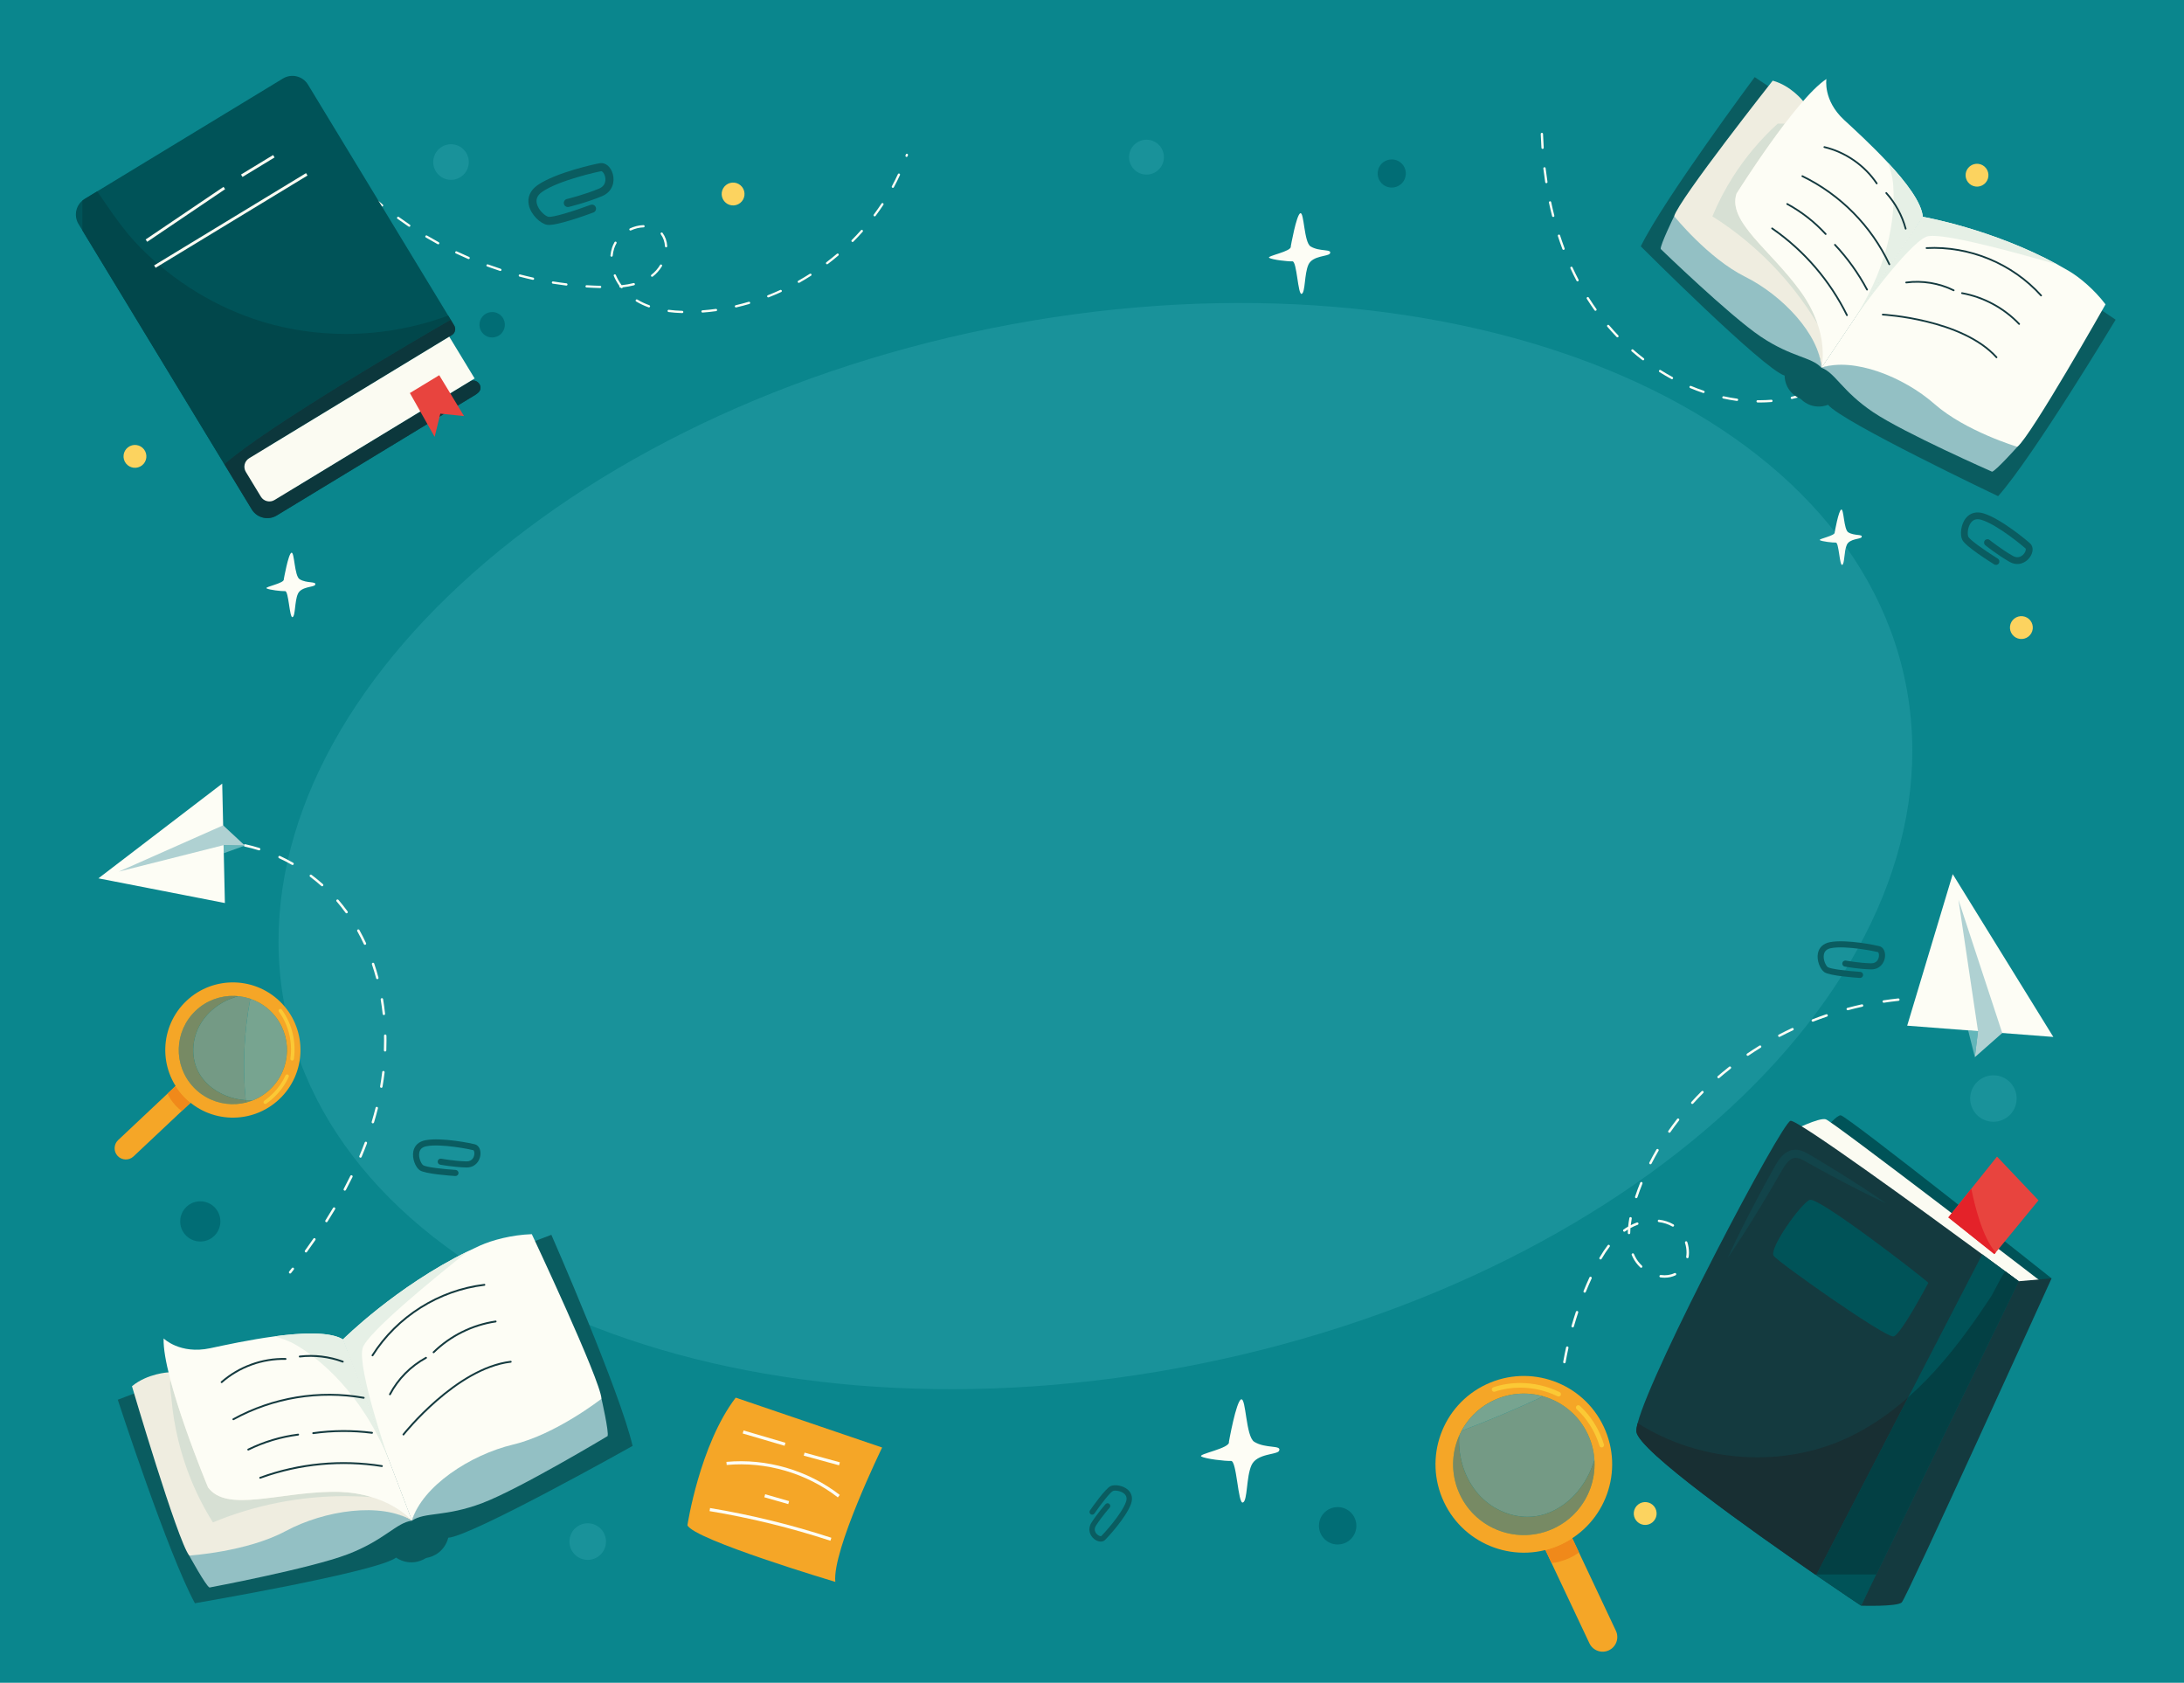 <?xml version="1.0" encoding="UTF-8"?>
<!DOCTYPE svg PUBLIC "-//W3C//DTD SVG 1.1//EN" "http://www.w3.org/Graphics/SVG/1.1/DTD/svg11.dtd">
<!-- Creator: CorelDRAW 2018 (64-Bit Evaluation Version) -->
<svg xmlns="http://www.w3.org/2000/svg" xml:space="preserve" width="297mm" height="228.776mm" version="1.1" style="shape-rendering:geometricPrecision; text-rendering:geometricPrecision; image-rendering:optimizeQuality; fill-rule:evenodd; clip-rule:evenodd"
viewBox="0 0 29700 22877.6"
 xmlns:xlink="http://www.w3.org/1999/xlink">
 <defs>
  <style type="text/css">
   <![CDATA[
    .fil4 {fill:#FCD35F;fill-rule:nonzero}
    .fil23 {fill:#FBC935;fill-rule:nonzero}
    .fil16 {fill:#F5A627;fill-rule:nonzero}
    .fil18 {fill:#F0891A;fill-rule:nonzero}
    .fil14 {fill:#E8443E;fill-rule:nonzero}
    .fil5 {fill:#FDFDF5;fill-rule:nonzero}
    .fil9 {fill:#FBFBF2;fill-rule:nonzero}
    .fil15 {fill:#E42229;fill-rule:nonzero}
    .fil25 {fill:#EFEDE0;fill-rule:nonzero}
    .fil27 {fill:#E6F0E6;fill-rule:nonzero}
    .fil26 {fill:#D7E0D4;fill-rule:nonzero}
    .fil7 {fill:#AFD1D2;fill-rule:nonzero}
    .fil24 {fill:#93C0C4;fill-rule:nonzero}
    .fil22 {fill:#79926A;fill-rule:nonzero}
    .fil21 {fill:#778A64;fill-rule:nonzero}
    .fil20 {fill:#77A490;fill-rule:nonzero}
    .fil19 {fill:#749A85;fill-rule:nonzero}
    .fil6 {fill:#63B6BA;fill-rule:nonzero}
    .fil1 {fill:#19929A;fill-rule:nonzero}
    .fil17 {fill:#2B6E54;fill-rule:nonzero}
    .fil0 {fill:#0A868D;fill-rule:nonzero}
    .fil29 {fill:#067279;fill-rule:nonzero}
    .fil28 {fill:#0D676E;fill-rule:nonzero}
    .fil2 {fill:#0A5C60;fill-rule:nonzero}
    .fil3 {fill:#016D75;fill-rule:nonzero}
    .fil13 {fill:#12444A;fill-rule:nonzero}
    .fil10 {fill:#143A3F;fill-rule:nonzero}
    .fil11 {fill:#182F33;fill-rule:nonzero}
    .fil8 {fill:#005358;fill-rule:nonzero}
    .fil30 {fill:#01474B;fill-rule:nonzero}
    .fil12 {fill:#034044;fill-rule:nonzero}
    .fil31 {fill:#0C373C;fill-rule:nonzero}
   ]]>
  </style>
 </defs>
 <g id="Layer_x0020_1">
  <g id="_2465483564240">
   <polygon class="fil0" points="-0,22877.6 29700,22877.6 29700,0 -0,0 "/>
   <path class="fil1" d="M25913.12 9282.06c783.74,3887.83 -3513.24,8033.81 -9597.54,9260.31 -6084.31,1226.49 -11651.95,-930.97 -12435.66,-4818.81 -783.72,-3887.83 3513.25,-8033.81 9597.55,-9260.31 6084.3,-1226.48 11651.94,930.98 12435.65,4818.81z"/>
   <path class="fil2" d="M27488.27 7659.95c-48.47,14.24 -104.52,10.53 -162.06,-22.28 -165.34,-94.4 -321.35,-219.48 -327.91,-224.77 -19.86,-16 -23,-45.1 -7.01,-64.97 15.98,-19.89 45.08,-23.04 64.99,-7.08 1.55,1.29 156.99,125.88 315.79,216.49 84.62,48.37 139.51,-12.34 154.31,-32.11 24.4,-32.58 25.49,-62.14 19.21,-68.23 -26.39,-25.44 -380.43,-321.95 -598.27,-389.1 -60.79,-18.7 -106.77,-8.08 -140.58,32.65 -50.62,60.92 -55.59,166.33 -38.96,198.06 23,43.8 221.48,184.94 400.11,296.11 21.65,13.48 28.3,41.98 14.8,63.64 -13.41,21.75 -41.95,28.37 -63.67,14.83 -64.2,-39.96 -386.97,-243.78 -433.09,-331.65 -35.76,-68.09 -21.82,-214 49.69,-300.05 57.81,-69.63 142.66,-91.58 238.91,-61.95 240.69,74.19 601.88,378.73 635.25,410.94 45.49,43.9 41.61,122.1 -9.4,190.2 -27.12,36.16 -66.22,65.76 -112.11,79.27z"/>
   <path class="fil2" d="M8326.65 2529.92c-21.91,56.26 -66.38,106.58 -139.45,137.01 -210,87.5 -442.26,143.72 -452.06,146.07 -29.63,7.12 -59.46,-11.16 -66.58,-40.78 -7.12,-29.67 11.16,-59.53 40.79,-66.66 2.32,-0.52 233.68,-56.58 435.37,-140.6 107.57,-44.77 90.23,-141.01 82.34,-169.45 -13.01,-46.89 -40.19,-69.5 -50.55,-67.97 -43.3,6.35 -582.31,124.71 -804.93,281.78 -62.11,43.8 -85.62,95.09 -71.78,156.8 20.66,92.34 116.74,174.05 158.89,181.46 58.2,10.23 336.71,-74.42 572.28,-162.23 28.56,-10.62 60.39,3.91 71.01,32.49 10.76,28.6 -3.81,60.42 -32.44,71.05 -84.69,31.58 -513.21,188.02 -629.99,167.49 -90.52,-15.92 -218.38,-135.65 -247.55,-266.13 -23.64,-105.54 17.55,-201.82 115.88,-271.21 245.96,-173.52 797.78,-292.75 852.57,-300.79 74.76,-10.99 145.91,49.79 173.09,147.75 14.4,52.09 13.84,110.69 -6.89,163.92z"/>
   <path class="fil2" d="M25578.03 13128.03c-32.22,31.82 -78.01,52.64 -137.34,51.15 -170.47,-4.34 -346.61,-36.85 -354.02,-38.23 -22.45,-4.18 -37.28,-25.79 -33.08,-48.28 4.17,-22.48 25.79,-37.31 48.27,-33.14 1.76,0.33 177.23,32.71 340.95,36.88 87.27,2.22 104.82,-68.93 108.13,-90.81 5.43,-36.05 -6.26,-59.86 -13.8,-61.98 -31.59,-8.87 -436.67,-92.63 -637.01,-53.24 -55.92,11.02 -87.67,38.91 -97.07,85.39 -14.1,69.52 26.68,154.81 53.24,172.76 36.72,24.83 253.21,51.97 441.27,63.93 22.8,1.45 40.15,21.13 38.66,43.93 -1.35,22.84 -21.05,40.2 -43.93,38.7 -67.61,-4.27 -408.73,-28.21 -482.35,-77.97 -57.08,-38.57 -107.97,-159.58 -88.04,-257.81 16.06,-79.43 73.7,-132.72 162.2,-150.18 221.39,-43.54 635.48,43.54 675.48,54.76 54.49,15.36 84.58,78.7 73.23,154.06 -6.03,40.06 -24.34,79.98 -54.79,110.08z"/>
   <path class="fil2" d="M6477.05 15821.13c-32.21,31.81 -78,52.64 -137.33,51.14 -170.47,-4.33 -346.61,-36.85 -354.02,-38.24 -22.45,-4.17 -37.29,-25.79 -33.08,-48.27 4.17,-22.48 25.8,-37.31 48.27,-33.13 1.76,0.32 177.23,32.7 340.95,36.87 87.27,2.22 104.82,-68.92 108.14,-90.81 5.42,-36.06 -6.26,-59.83 -13.81,-61.98 -31.59,-8.88 -436.67,-92.64 -637.01,-53.2 -55.91,10.99 -87.66,38.86 -97.07,85.34 -14.1,69.54 26.69,154.82 53.27,172.76 36.72,24.8 253.18,51.99 441.24,63.93 22.8,1.47 40.16,21.13 38.67,43.95 -1.37,22.84 -21.06,40.18 -43.94,38.7 -67.61,-4.27 -408.72,-28.21 -482.35,-77.97 -57.08,-38.57 -107.97,-159.58 -88.04,-257.79 16.06,-79.45 73.7,-132.76 162.2,-150.21 221.4,-43.53 635.48,43.54 675.47,54.79 54.5,15.34 84.6,78.67 73.24,154.06 -6.02,40.03 -24.33,79.96 -54.8,110.06z"/>
   <path class="fil2" d="M14818.38 20828.8c-9.37,-39.1 -4.17,-83.49 24.24,-127.92 81.64,-127.63 187.32,-246.63 191.76,-251.62 13.51,-15.18 36.78,-16.49 51.95,-2.98 15.16,13.51 16.49,36.78 2.97,51.94 -1.06,1.16 -106.3,119.73 -184.7,242.31 -41.85,65.37 4.2,111.38 19.33,123.97 24.9,20.73 48.37,22.74 53.46,17.97 21.3,-19.93 271.13,-289.42 333.24,-459.9 17.35,-47.57 10.73,-84.56 -20.29,-113.06 -46.38,-42.65 -129.98,-50.86 -155.84,-38.9 -35.76,16.51 -155.91,168.64 -251.42,306.15 -11.59,16.67 -34.5,20.81 -51.19,9.23 -16.75,-11.55 -20.86,-34.5 -9.24,-51.22 34.34,-49.42 209.31,-297.81 280.99,-330.96 55.55,-25.67 170.97,-8.76 236.5,51.54 53.03,48.76 67.07,117.07 39.66,192.38 -68.64,188.36 -325.16,463.22 -352.11,488.45 -36.71,34.39 -98.73,28.17 -150.81,-15.1 -27.65,-22.97 -49.63,-55.25 -58.5,-92.28z"/>
   <path class="fil3" d="M18926.28 2550.12c-56.94,0 -113.26,-25.29 -151.01,-73.63 -65.05,-83.33 -50.25,-203.61 33.08,-268.67 34.99,-27.32 76.48,-40.52 117.67,-40.52 56.91,0 113.26,25.25 151,73.59 65.06,83.33 50.23,203.62 -33.07,268.68 -35,27.31 -76.48,40.55 -117.67,40.55z"/>
   <path class="fil3" d="M2724 16878.8c-81.28,0 -161.71,-36.09 -215.6,-105.12 -92.89,-118.96 -71.74,-290.72 47.25,-383.6 49.92,-38.96 109.17,-57.86 167.98,-57.86 81.27,0 161.7,36.08 215.59,105.11 92.89,118.96 71.74,290.73 -47.23,383.59 -49.94,38.98 -109.2,57.88 -167.99,57.88z"/>
   <path class="fil3" d="M6692.99 4587.93c-51.38,0 -102.23,-22.84 -136.34,-66.48 -58.73,-75.25 -45.35,-183.84 29.87,-242.55 31.58,-24.66 69.06,-36.62 106.25,-36.62 51.38,0 102.23,22.82 136.33,66.45 58.73,75.26 45.36,183.85 -29.9,242.58 -31.55,24.68 -69.03,36.62 -106.21,36.62z"/>
   <path class="fil3" d="M18190.85 20997.95c-75.69,0 -150.54,-33.6 -200.73,-97.86 -86.48,-110.78 -66.78,-270.69 43.96,-357.17 46.52,-36.29 101.68,-53.9 156.44,-53.9 75.66,0 150.55,33.6 200.74,97.9 86.47,110.78 66.77,270.65 -44.01,357.14 -46.48,36.29 -101.64,53.89 -156.4,53.89z"/>
   <path class="fil1" d="M15736.81 2323.26c-103.17,80.53 -252.05,62.18 -332.6,-40.98 -80.57,-103.17 -62.22,-252.09 40.94,-332.6 103.17,-80.57 252.09,-62.22 332.64,40.94 80.53,103.17 62.18,252.09 -40.98,332.64z"/>
   <path class="fil1" d="M6282.15 2393.55c-105.32,82.17 -257.32,63.47 -339.49,-41.81 -82.2,-105.28 -63.5,-257.28 41.78,-339.52 105.32,-82.18 257.32,-63.47 339.53,41.81 82.18,105.32 63.46,257.32 -41.82,339.52z"/>
   <path class="fil1" d="M8145.22 21154.17c-108.17,84.44 -264.34,65.21 -348.8,-42.96 -84.42,-108.15 -65.22,-264.33 42.97,-348.78 108.17,-84.47 264.34,-65.24 348.8,42.98 84.42,108.15 65.19,264.33 -42.97,348.76z"/>
   <path class="fil1" d="M27302.73 15183.82c-137.53,107.37 -336.01,82.91 -443.39,-54.59 -107.36,-137.5 -82.89,-336.02 54.61,-443.35 137.52,-107.38 336.01,-82.95 443.38,54.59 107.34,137.5 82.9,336.01 -54.6,443.35z"/>
   <path class="fil4" d="M26980.85 2504.4c-67.64,52.84 -165.3,40.79 -218.11,-26.85 -52.81,-67.64 -40.79,-165.31 26.85,-218.12 67.67,-52.8 165.34,-40.79 218.15,26.85 52.81,67.67 40.79,165.32 -26.89,218.12z"/>
   <path class="fil4" d="M22468.44 20699.06c-67.68,52.84 -165.31,40.79 -218.12,-26.85 -52.84,-67.64 -40.79,-165.31 26.85,-218.15 67.64,-52.8 165.31,-40.76 218.12,26.88 52.83,67.64 40.78,165.31 -26.85,218.12z"/>
   <path class="fil4" d="M27584.12 8654.62c-67.64,52.81 -165.31,40.79 -218.12,-26.85 -52.81,-67.68 -40.78,-165.31 26.85,-218.16 67.68,-52.8 165.35,-40.78 218.15,26.89 52.81,67.64 40.8,165.31 -26.88,218.12z"/>
   <path class="fil4" d="M10064.97 2760.09c-67.64,52.81 -165.31,40.8 -218.12,-26.85 -52.81,-67.67 -40.79,-165.34 26.88,-218.15 67.65,-52.8 165.32,-40.78 218.12,26.86 52.81,67.67 40.79,165.34 -26.88,218.14z"/>
   <path class="fil4" d="M1930.91 6327.08c-67.64,52.8 -165.3,40.79 -218.12,-26.89 -52.82,-67.64 -40.79,-165.31 26.86,-218.12 67.65,-52.81 165.32,-40.78 218.14,26.85 52.8,67.68 40.78,165.31 -26.88,218.16z"/>
   <path class="fil5" d="M16711.9 19601.82c0,0 97.94,-550.89 165.91,-576.85 68.01,-25.93 62.48,504.86 178.59,576.85 157.1,97.4 381.5,38.6 336.57,124.17 -27.64,52.65 -301.28,31.97 -374.21,194.37 -72.94,162.38 -51.82,486.88 -117.67,507.08 -65.86,20.19 -82.28,-569.74 -159.69,-565.62 -77.41,4.06 -349.36,-27.55 -404.64,-60.69 -55.29,-33.21 398.95,-110.81 375.14,-199.31z"/>
   <path class="fil5" d="M3859.32 7874.59c0,0 61.14,-344.03 103.61,-360.22 42.47,-16.19 39.01,315.26 111.51,360.22 98.09,60.82 238.24,24.1 210.18,77.54 -17.26,32.88 -188.14,19.96 -233.68,121.37 -45.54,101.41 -32.37,304.04 -73.48,316.65 -41.13,12.61 -51.4,-355.75 -99.73,-353.23 -48.34,2.55 -218.16,-17.19 -252.69,-37.88 -34.54,-20.72 249.14,-69.2 234.28,-124.45z"/>
   <path class="fil5" d="M24949.7 7236.99c0,0 52.54,-295.59 89.03,-309.5 36.48,-13.93 33.5,270.87 95.81,309.5 84.26,52.24 204.68,20.69 180.58,66.61 -14.84,28.25 -161.64,17.12 -200.78,104.26 -39.13,87.15 -27.81,261.26 -63.13,272.09 -35.33,10.82 -44.17,-305.66 -85.69,-303.48 -41.51,2.19 -187.42,-14.76 -217.09,-32.57 -29.67,-17.81 214.04,-59.47 201.27,-106.91z"/>
   <path class="fil5" d="M17552.99 3349.92c0,0 76.54,-430.6 129.68,-450.9 53.18,-20.27 48.83,394.62 139.58,450.9 122.81,76.15 298.21,30.16 263.08,97.07 -21.58,41.15 -235.47,24.96 -292.48,151.9 -57,126.94 -40.52,380.61 -91.97,396.41 -51.48,15.76 -64.33,-445.34 -124.85,-442.17 -60.49,3.22 -273.08,-21.48 -316.29,-47.44 -43.23,-25.92 311.85,-86.61 293.25,-155.77z"/>
   <path class="fil5" d="M26114.97 13585.49c-8.87,0 -16.19,-7.02 -16.55,-15.96 -0.33,-9.1 6.79,-16.82 15.92,-17.15 54.57,-2.05 109.63,-3.08 163.66,-3.08l37.25 0.17c9.14,0.03 16.49,7.51 16.42,16.65 -0.06,9.11 -7.49,16.46 -16.55,16.46l-0.13 0 -36.99 -0.17c-53.6,0 -108.27,1.03 -162.43,3.08l-0.6 0zm-498.04 46.95c-8.04,0 -15.1,-5.87 -16.32,-14.04 -1.39,-9.08 4.83,-17.51 13.87,-18.87 65.82,-9.93 132.86,-18.58 199.24,-25.6 8.78,-0.99 17.25,5.63 18.21,14.7 0.97,9.11 -5.62,17.25 -14.7,18.22 -65.92,6.98 -132.47,15.52 -197.79,25.42l-2.51 0.17zm-489.64 102.2c-7.35,0 -14.01,-4.87 -16.03,-12.28 -2.34,-8.81 2.92,-17.91 11.76,-20.27 64.46,-17.25 130.15,-33.24 195.17,-47.57 9.11,-1.86 17.78,3.71 19.73,12.62 1.99,8.93 -3.67,17.74 -12.61,19.72 -64.56,14.24 -129.75,30.1 -193.75,47.25l-4.27 0.53zm-475.43 155.68c-6.63,0 -12.85,-4.04 -15.4,-10.57 -3.34,-8.54 0.9,-18.11 9.4,-21.41 62.35,-24.31 125.85,-47.42 188.75,-68.81 8.61,-2.84 18.05,1.69 21.03,10.37 2.94,8.67 -1.72,18.07 -10.39,21.02 -62.45,21.16 -125.52,44.16 -187.37,68.24l-6.02 1.16zm-455.28 207.16c-5.92,0 -11.68,-3.21 -14.63,-8.85 -4.27,-8.1 -1.12,-18.11 6.96,-22.34 58.96,-30.92 119.49,-60.96 180,-89.3 8.21,-3.9 18.11,-0.33 22.02,7.98 3.87,8.28 0.27,18.15 -8.01,22.02 -60,28.14 -120.12,57.94 -178.62,88.6l-7.72 1.89zm-429.08 257.05c-5.29,0 -10.49,-2.52 -13.7,-7.25 -5.14,-7.55 -3.18,-17.88 4.36,-22.98 54.87,-37.28 111.62,-73.96 168.76,-109.06 7.81,-4.8 18.01,-2.35 22.74,5.43 4.81,7.78 2.39,17.97 -5.42,22.78 -56.69,34.8 -113.03,71.25 -167.43,108.2 -2.85,1.95 -6.1,2.88 -9.31,2.88zm-396.67 304.79c-4.63,0 -9.23,-1.95 -12.52,-5.73 -5.98,-6.88 -5.22,-17.35 1.69,-23.34 19.07,-16.55 38.31,-32.94 57.75,-49.13 32.01,-26.78 64.43,-53.07 97.24,-78.87 7.15,-5.66 17.57,-4.43 23.23,2.75 5.67,7.22 4.44,17.59 -2.74,23.25 -32.54,25.62 -64.7,51.71 -96.51,78.26 -19.23,16.09 -38.38,32.35 -57.31,48.77 -3.11,2.72 -6.99,4.04 -10.83,4.04zm-357.67 349.66c-3.97,0 -7.94,-1.43 -11.12,-4.31 -6.76,-6.12 -7.26,-16.59 -1.13,-23.37 44.67,-49.34 91.28,-98.3 138.56,-145.61 6.46,-6.46 16.92,-6.46 23.41,0 6.46,6.49 6.46,16.95 0,23.41 -46.88,46.91 -93.14,95.51 -137.46,144.45 -3.25,3.58 -7.75,5.43 -12.26,5.43zm-311.74 391.11c-3.25,0 -6.59,-0.97 -9.47,-2.99 -7.48,-5.22 -9.34,-15.52 -4.11,-23.04 38.01,-54.52 78.1,-108.96 119.19,-161.86 5.63,-7.29 16.03,-8.55 23.21,-2.92 7.21,5.59 8.55,16.03 2.92,23.21 -40.76,52.48 -80.49,106.44 -118.17,160.51 -3.17,4.64 -8.34,7.09 -13.57,7.09zm-257.25 428.74l-7.52 -1.78c-8.15,-4.14 -11.39,-14.11 -7.22,-22.25 30.1,-59.26 62.48,-118.66 96.22,-176.56 4.57,-7.95 14.73,-10.64 22.61,-5.96 7.91,4.6 10.59,14.69 5.95,22.64 -33.4,57.35 -65.48,116.18 -95.31,174.87 -2.92,5.77 -8.74,9.04 -14.73,9.04zm-193.05 461.24l-5.2 -0.87c-8.71,-2.84 -13.41,-12.24 -10.53,-20.89 20.92,-63.1 44.19,-126.64 69.22,-188.88 3.38,-8.5 13.05,-12.55 21.52,-9.2 8.49,3.41 12.62,13.04 9.21,21.55 -24.77,61.61 -47.84,124.52 -68.53,186.93 -2.29,6.96 -8.75,11.36 -15.69,11.36zm498.11 386.9l-8.35 -2.29c-54.46,-31.75 -115.85,-51.88 -182.53,-59.83 -9.03,-1.08 -15.56,-9.32 -14.46,-18.4 1.13,-9.1 9.56,-15.56 18.41,-14.47 71.18,8.47 136.87,30.07 195.27,64.14 7.88,4.59 10.56,14.73 5.92,22.6 -3.04,5.31 -8.57,8.25 -14.26,8.25zm-596.48 101.88l-0.23 0c-9.14,-0.14 -16.45,-7.65 -16.32,-16.79 0.19,-15.1 0.76,-30.49 1.71,-46.19 -13.54,8.41 -26.78,17.28 -39.69,26.55 -7.38,5.36 -17.78,3.68 -23.11,-3.74 -5.37,-7.41 -3.68,-17.75 3.77,-23.11 20,-14.4 40.76,-27.8 62.18,-40.13 3.51,-37.14 8.94,-75.61 16.25,-115.05 1.63,-9 10.44,-14.96 19.28,-13.24 8.97,1.62 14.93,10.27 13.24,19.27 -5.67,30.66 -10.13,60.69 -13.51,89.89 26.85,-13.61 54.6,-25.59 83.14,-35.96 8.61,-3.07 18.1,1.33 21.18,9.91 3.15,8.6 -1.32,18.11 -9.89,21.21 -33.97,12.36 -66.82,27.12 -98.27,44.27 -1.82,22.85 -2.88,45.13 -3.18,66.75 -0.13,9.07 -7.51,16.36 -16.55,16.36zm794.03 327.07l-2.61 -0.2c-9.05,-1.46 -15.2,-9.93 -13.78,-18.97 3.08,-19.27 4.64,-39.27 4.64,-59.46 -0.04,-43.71 -7.06,-87.61 -20.89,-130.55 -2.82,-8.71 1.98,-18.04 10.66,-20.82 8.67,-2.82 18.01,1.99 20.83,10.69 14.89,46.19 22.47,93.53 22.51,140.68 0,21.95 -1.69,43.7 -5,64.66 -1.3,8.15 -8.34,13.97 -16.36,13.97zm-1181.2 17.09l-8.34 -2.26c-7.91,-4.6 -10.6,-14.77 -5.96,-22.64 36.71,-63.04 73.3,-118.13 111.7,-168.45 5.57,-7.26 15.99,-8.69 23.21,-3.12 7.28,5.59 8.68,15.95 3.12,23.24 -37.58,49.17 -73.4,103.17 -109.46,165.01 -3.04,5.27 -8.58,8.22 -14.27,8.22zm552.08 112.89c-4.1,0 -8.18,-1.48 -11.36,-4.53 -42.8,-40.33 -76.81,-85.82 -101.14,-135.19 -5.57,-11.22 -10.69,-22.58 -15.5,-34 -3.51,-8.44 0.44,-18.14 8.87,-21.65 8.51,-3.51 18.15,0.43 21.66,8.88 4.54,10.82 9.4,21.52 14.66,32.1 22.55,45.83 54.24,88.14 94.13,125.82 6.66,6.26 6.96,16.75 0.7,23.38 -3.25,3.47 -7.65,5.19 -12.02,5.19zm319.23 134.85c-18.51,0 -37.48,-1.36 -56.42,-4.01 -9.03,-1.25 -15.36,-9.63 -14.1,-18.66 1.29,-9.08 9.8,-15.14 18.7,-14.11 66.95,9.34 131.11,0.63 185.98,-25.69 8.14,-3.84 18.14,-0.5 22.08,7.78 3.94,8.24 0.46,18.11 -7.78,22.08 -45.13,21.65 -95.09,32.61 -148.46,32.61zm-1086.91 203.52l-6.22 -1.22c-8.49,-3.45 -12.55,-13.12 -9.11,-21.59 25.26,-62.08 52.05,-124.15 79.66,-184.38 3.83,-8.34 13.64,-11.99 21.92,-8.14 8.31,3.77 11.98,13.6 8.17,21.91 -27.41,59.83 -54,121.4 -79.09,183.09 -2.62,6.46 -8.81,10.33 -15.33,10.33zm-163.26 472.89l-4.53 -0.63c-8.81,-2.55 -13.87,-11.7 -11.36,-20.47 18.34,-64 38.34,-128.56 59.43,-191.9 2.94,-8.63 12.32,-13.37 20.95,-10.49 8.65,2.92 13.35,12.25 10.47,20.96 -20.96,62.87 -40.79,127.01 -59.03,190.54 -2.09,7.29 -8.71,11.99 -15.93,11.99zm-112.67 487.38l-2.94 -0.27c-8.98,-1.59 -15,-10.19 -13.38,-19.2 11.72,-66.01 24.9,-132.3 39.14,-196.96 1.99,-8.97 10.99,-14.43 19.72,-12.61 8.95,1.98 14.61,10.79 12.63,19.73 -14.17,64.24 -27.26,130.05 -38.91,195.67 -1.42,8.02 -8.41,13.64 -16.26,13.64z"/>
   <path class="fil5" d="M26998.56 13604.92l-1.68 -0.09c-32.85,-3.35 -65.69,-6.39 -98.57,-9.01 -9.1,-0.73 -15.92,-8.71 -15.19,-17.78 0.73,-9.14 9.6,-15.73 17.77,-15.2 33.15,2.62 66.26,5.67 99.33,9.08 9.14,0.95 15.73,9.07 14.8,18.14 -0.9,8.54 -8.08,14.86 -16.46,14.86z"/>
   <path class="fil5" d="M3037.47 11468.02l-1.16 -0.04c-65.96,-4.57 -131.77,-5.76 -196.83,-3.6 -8.3,0.69 -16.77,-6.82 -17.08,-15.99 -0.31,-9.11 6.85,-16.75 15.98,-17.09 66.18,-2.25 133.11,-0.99 200.22,3.64 9.11,0.64 16.01,8.55 15.37,17.68 -0.61,8.75 -7.89,15.4 -16.5,15.4zm-686.46 79.95c-7.01,0 -13.52,-4.47 -15.77,-11.49 -2.79,-8.7 2.01,-18.03 10.73,-20.82 63.09,-20.2 128.36,-37.08 194.04,-50.15 8.92,-1.86 17.66,4.03 19.47,13 1.79,8.95 -4.05,17.68 -13,19.47 -64.45,12.85 -128.5,29.4 -190.42,49.2l-5.05 0.79zm1172.97 13.18l-4.95 -0.76c-62.81,-19.77 -126.87,-36.78 -190.42,-50.56 -8.95,-1.91 -14.63,-10.73 -12.68,-19.66 1.94,-8.97 10.74,-14.71 19.7,-12.68 64.51,14 129.56,31.25 193.32,51.32 8.73,2.75 13.57,12.05 10.84,20.76 -2.25,7.05 -8.76,11.58 -15.81,11.58zm453.97 198.89l-8.2 -2.19c-57.06,-32.58 -116.01,-63.04 -175.16,-90.52 -8.29,-3.84 -11.9,-13.71 -8.04,-21.98 3.86,-8.28 13.72,-11.89 21.99,-8.05 60,27.88 119.76,58.77 177.64,91.81 7.94,4.53 10.69,14.63 6.15,22.58 -3.05,5.36 -8.62,8.35 -14.38,8.35zm402.67 289.26c-3.93,0 -7.87,-1.36 -11.02,-4.18 -48.84,-43.47 -100.2,-85.51 -152.68,-124.87 -7.32,-5.47 -8.8,-15.84 -3.31,-23.15 5.48,-7.32 15.86,-8.81 23.16,-3.31 53.24,39.9 105.32,82.5 154.86,126.6 6.81,6.1 7.43,16.56 1.35,23.38 -3.29,3.67 -7.81,5.53 -12.36,5.53zm332.47 367.67c-5.11,0 -10.17,-2.36 -13.4,-6.83l-10.56 -14.5c-35.05,-47.8 -72.67,-94.95 -111.8,-140.14 -5.99,-6.89 -5.24,-17.35 1.68,-23.34 6.87,-6 17.33,-5.24 23.34,1.69 39.73,45.85 77.91,93.69 113.49,142.23l10.64 14.63c5.38,7.42 3.73,17.78 -3.67,23.11 -2.95,2.15 -6.34,3.15 -9.72,3.15zm249.83 428.32c-6.26,0 -12.25,-3.58 -15.04,-9.6 -27.74,-59.9 -57.83,-119.06 -89.51,-175.9 -4.45,-7.99 -1.57,-18.09 6.42,-22.52 7.92,-4.4 18.04,-1.62 22.53,6.42 32.05,57.51 62.54,117.44 90.61,178.09 3.84,8.32 0.21,18.14 -8.07,21.95l-6.94 1.56zm167.86 466.69c-7.31,0 -14.02,-4.86 -16,-12.28 -16.95,-63.73 -36.17,-127.33 -57.13,-189.05 -2.92,-8.67 1.7,-18.07 10.36,-21.02 8.71,-2.88 18.06,1.72 21.01,10.36 21.17,62.41 40.62,126.73 57.77,191.16 2.36,8.88 -2.91,17.92 -11.74,20.3l-4.27 0.53zm89.4 487.95c-8.37,0 -15.54,-6.29 -16.43,-14.8 -6.93,-65.59 -15.86,-131.47 -26.58,-195.83 -1.5,-9.01 4.59,-17.55 13.62,-19.04 8.94,-1.53 17.54,4.56 19.03,13.6 10.83,64.99 19.87,131.58 26.84,197.79 0.97,9.11 -5.63,17.25 -14.73,18.18l-1.75 0.1zm16.6 495.93l-0.62 0c-9.14,-0.37 -16.28,-8.01 -15.94,-17.19 1.58,-43.56 2.39,-87.6 2.39,-130.87 0,-22.32 -0.2,-44.56 -0.63,-66.81 -0.15,-9.17 7.1,-16.72 16.24,-16.89 9.7,0.37 16.69,7.12 16.88,16.22 0.42,22.51 0.62,45 0.62,67.48 0,43.7 -0.81,88.1 -2.43,132.1 -0.33,8.94 -7.66,15.96 -16.51,15.96zm-51.43 493.54l-2.83 -0.23c-9,-1.56 -15.05,-10.1 -13.5,-19.14 11.14,-64.69 20.68,-130.5 28.37,-195.7 1.06,-9.04 9.15,-15.72 18.37,-14.46 9.08,1.06 15.57,9.27 14.5,18.33 -7.75,65.76 -17.38,132.17 -28.61,197.46 -1.4,8.05 -8.38,13.74 -16.3,13.74zm-114.91 482.89l-4.76 -0.7c-8.78,-2.61 -13.74,-11.88 -11.11,-20.62 19.11,-63.44 36.84,-127.57 52.74,-190.7 2.2,-8.88 11.2,-14.15 20.08,-12.03 8.86,2.26 14.25,11.23 12.02,20.1 -16.03,63.64 -33.89,128.3 -53.1,192.19 -2.18,7.15 -8.75,11.76 -15.87,11.76zm-168.43 466.92l-6.41 -1.29c-8.43,-3.54 -12.4,-13.24 -8.85,-21.69 25.7,-61.25 50.24,-123.16 72.96,-184.01 3.2,-8.58 12.78,-12.92 21.29,-9.73 8.57,3.18 12.92,12.71 9.73,21.28 -22.88,61.29 -47.58,123.63 -73.46,185.28 -2.65,6.33 -8.79,10.16 -15.26,10.16zm-213.16 448.32l-7.73 -1.96c-8.07,-4.27 -11.17,-14.3 -6.88,-22.38 31.15,-58.73 61.39,-118.09 89.82,-176.49 4.02,-8.21 13.87,-11.62 22.14,-7.61 8.22,3.99 11.63,13.89 7.64,22.11 -28.61,58.73 -59,118.45 -90.34,177.52 -2.97,5.6 -8.72,8.81 -14.65,8.81zm-249.52 429.22c-3.02,0 -6.07,-0.86 -8.83,-2.59 -7.72,-4.86 -10.03,-15.09 -5.16,-22.81 35.54,-56.25 70.34,-113.13 103.45,-169.02 4.65,-7.85 14.84,-10.39 22.68,-5.82 7.87,4.67 10.47,14.83 5.81,22.68 -33.28,56.15 -68.23,113.29 -103.94,169.81 -3.14,5.03 -8.51,7.75 -14.01,7.75zm-278.65 411.04c-3.38,0 -6.77,-1.03 -9.68,-3.12 -7.42,-5.36 -9.07,-15.72 -3.73,-23.11 38.83,-53.7 77.3,-108.2 114.31,-162.03 5.22,-7.48 15.52,-9.43 23.03,-4.27 7.54,5.16 9.43,15.5 4.26,23.01 -37.18,54.07 -75.78,108.79 -114.76,162.66 -3.25,4.47 -8.3,6.86 -13.43,6.86zm-215.62 286.29c-3.57,0 -7.17,-1.17 -10.18,-3.51 -7.21,-5.67 -8.47,-16.1 -2.82,-23.28 12.4,-15.77 24.73,-31.66 37.04,-47.54 5.55,-7.26 15.97,-8.54 23.2,-2.99 7.25,5.6 8.57,15.99 2.98,23.21 -12.33,15.99 -24.74,31.92 -37.18,47.78 -3.27,4.17 -8.12,6.33 -13.04,6.33z"/>
   <path class="fil5" d="M12328.21 2133.52l-5.09 -0.86c-8.02,-2.81 -12.22,-11.59 -9.41,-19.56l4.44 -12.68c2.75,-8.02 11.49,-12.35 19.5,-9.54 8.01,2.74 12.28,11.49 9.5,19.5l-4.47 12.91c-2.21,6.29 -8.14,10.23 -14.47,10.23zm-7473.56 366.25c-3.9,0 -7.84,-1.49 -10.82,-4.51 -43.44,-43.37 -86.57,-88.17 -128.13,-133.16 -5.75,-6.19 -5.4,-15.93 0.84,-21.69 6.22,-5.75 15.91,-5.4 21.68,0.86 41.32,44.67 84.16,89.16 127.3,132.31 5.99,5.95 5.99,15.69 0,21.68 -2.98,3.02 -6.92,4.51 -10.87,4.51zm7287.43 54.33l-7.25 -1.82c-7.45,-4.01 -10.26,-13.35 -6.26,-20.8 28.87,-53.63 56.45,-108.79 81.88,-163.85 3.54,-7.72 12.65,-11.1 20.36,-7.52 7.72,3.55 11.06,12.69 7.51,20.37 -25.72,55.69 -53.53,111.37 -82.7,165.54 -2.78,5.16 -8.04,8.08 -13.54,8.08zm-6946.14 254.5c-3.42,0 -6.89,-1.12 -9.73,-3.48 -47.41,-38.9 -94.7,-79.23 -140.55,-119.91 -6.35,-5.63 -6.92,-15.3 -1.29,-21.66 5.6,-6.36 15.33,-6.95 21.65,-1.29 45.56,40.39 92.54,80.45 139.65,119.12 6.55,5.4 7.52,15.07 2.15,21.59 -3.04,3.71 -7.45,5.63 -11.88,5.63zm6698.52 133.19c-3.18,0 -6.42,-0.99 -9.16,-3.05 -6.8,-5.06 -8.19,-14.69 -3.12,-21.48 36.52,-48.87 71.97,-99.29 105.41,-149.94 4.68,-7.06 14.17,-8.98 21.26,-4.35 7.08,4.68 9.04,14.17 4.33,21.26 -33.72,51.16 -69.55,102.07 -106.4,151.41 -3.01,4.03 -7.65,6.15 -12.32,6.15zm-6329.1 141.41l-8.54 -2.62c-51.05,-34.29 -101.97,-69.92 -151.37,-105.91 -6.86,-5 -8.38,-14.6 -3.38,-21.45 5,-6.86 14.6,-8.35 21.46,-3.38 49.09,35.79 99.68,71.18 150.4,105.29 7.02,4.73 8.88,14.26 4.18,21.28 -2.99,4.4 -7.82,6.79 -12.75,6.79zm3007.92 51.08c-5.79,0 -11.33,-3.28 -13.94,-8.87 -3.57,-7.68 -0.23,-16.82 7.44,-20.39 59.2,-27.58 122.77,-43.01 183.83,-44.6 8.13,-0.17 15.52,6.49 15.76,14.93 0.19,8.51 -6.46,15.53 -14.94,15.76 -56.88,1.49 -116.24,15.93 -171.7,41.72l-6.45 1.45zm3020.33 155.61c-3.9,0 -7.85,-1.45 -10.83,-4.46 -6.03,-5.96 -6.05,-15.7 -0.07,-21.69 43.01,-43.24 85.29,-88.14 125.65,-133.52 5.66,-6.33 15.36,-6.86 21.69,-1.27 6.32,5.63 6.89,15.33 1.26,21.69 -40.76,45.79 -83.44,91.15 -126.84,134.72 -2.98,3.01 -6.92,4.53 -10.86,4.53zm-5634.56 31.82l-7.32 -1.85c-53.83,-29.27 -107.87,-60 -160.64,-91.28 -7.28,-4.34 -9.7,-13.74 -5.36,-21.03 4.34,-7.31 13.7,-9.7 21.02,-5.4 52.45,31.12 106.15,61.62 159.65,90.72 7.45,4.07 10.2,13.38 6.16,20.82 -2.82,5.11 -8.08,8.02 -13.51,8.02zm3099.13 41.09c-8.08,0 -14.83,-6.29 -15.33,-14.44 -3.78,-61.91 -22.94,-116.87 -56.98,-163.35 -5,-6.83 -3.51,-16.43 3.31,-21.46 6.83,-5.03 16.46,-3.47 21.46,3.31 37.58,51.32 58.7,111.74 62.87,179.64 0.53,8.45 -5.92,15.73 -14.37,16.23l-0.96 0.07zm-741.53 127.33l-1.45 -0.06c-8.45,-0.8 -14.63,-8.28 -13.84,-16.73 3.41,-35.98 10.72,-71.51 21.75,-105.51 8.38,-25.89 19.77,-51.28 33.83,-75.45 4.25,-7.36 13.68,-9.87 20.96,-5.6 7.32,4.27 9.84,13.64 5.57,20.99 -12.95,22.32 -23.45,45.69 -31.16,69.53 -10.33,31.89 -17.18,65.16 -20.4,98.92 -0.76,7.95 -7.44,13.91 -15.26,13.91zm-1943.38 32.42l-6.06 -1.23c-56.41,-24.21 -113.1,-49.76 -168.42,-75.96 -7.65,-3.64 -10.93,-12.77 -7.29,-20.42 3.62,-7.68 12.79,-10.92 20.43,-7.32 54.99,26.03 111.28,51.42 167.4,75.49 7.78,3.31 11.39,12.35 8.04,20.16 -2.48,5.8 -8.18,9.28 -14.1,9.28zm4874.06 70.41c-4.64,0 -9.21,-2.08 -12.22,-6.05 -5.13,-6.76 -3.84,-16.4 2.92,-21.52 48.33,-36.79 96.37,-75.46 142.82,-114.99 6.43,-5.46 16.12,-4.73 21.62,1.79 5.5,6.43 4.74,16.12 -1.75,21.62 -46.85,39.86 -95.32,78.89 -144.12,116.01 -2.75,2.12 -6.02,3.14 -9.27,3.14zm-4443.06 91.15l-4.7 -0.76c-58.47,-18.84 -117.27,-39.03 -174.74,-59.99 -7.99,-2.88 -12.09,-11.69 -9.18,-19.67 2.92,-7.94 11.72,-12.01 19.67,-9.17 57.15,20.83 115.58,40.85 173.69,59.63 8.04,2.61 12.48,11.26 9.89,19.3 -2.11,6.52 -8.14,10.66 -14.63,10.66zm2063.3 79.03c-4.63,0 -9.23,-2.08 -12.24,-6.06 -5.14,-6.75 -3.81,-16.39 2.91,-21.52 45.65,-34.66 86.28,-80.55 117.6,-132.7 4.33,-7.25 13.78,-9.63 21.06,-5.26 7.24,4.37 9.6,13.8 5.26,21.06 -33.3,55.46 -76.64,104.35 -125.31,141.37 -2.78,2.09 -6.07,3.11 -9.28,3.11zm-1619.05 41.59l-3.34 -0.37c-59.66,-13.2 -120.09,-27.81 -179.59,-43.37 -8.21,-2.16 -13.11,-10.53 -10.99,-18.74 2.19,-8.21 10.53,-13.01 18.74,-10.96 59.13,15.47 119.19,29.97 178.49,43.08 8.28,1.85 13.47,10.03 11.65,18.31 -1.59,7.15 -7.91,12.05 -14.96,12.05zm3614.46 41.18c-5.37,0 -10.56,-2.81 -13.38,-7.81 -4.17,-7.41 -1.55,-16.75 5.83,-20.93 52.94,-29.82 105.81,-61.57 157.13,-94.38 7.12,-4.55 16.65,-2.49 21.19,4.66 4.57,7.15 2.48,16.62 -4.67,21.19 -51.78,33.11 -105.15,65.16 -158.59,95.29l-7.51 1.98zm-3160.81 36.75l-1.9 -0.13c-60.91,-7.48 -122.46,-16.22 -182.92,-26.03 -8.37,-1.35 -14.03,-9.23 -12.71,-17.6 1.39,-8.35 9.11,-14.15 17.62,-12.69 60.05,9.74 121.21,18.44 181.76,25.86 8.41,1.03 14.37,8.68 13.34,17.12 -0.92,7.78 -7.55,13.47 -15.19,13.47zm459.01 33.57l-0.36 0c-61.19,-1.42 -123.3,-4.13 -184.59,-8.01 -8.47,-0.56 -14.89,-7.81 -14.37,-16.29 0.57,-8.47 7.85,-14.8 16.3,-14.37 60.89,3.88 122.59,6.56 183.38,7.98 8.45,0.2 15.16,7.22 14.97,15.69 -0.17,8.35 -7.02,15 -15.33,15zm292.48 2.36c-4.6,0 -9.14,-2.06 -12.19,-6l-2.38 -3.11 -0.4 0.07c-8.7,0.69 -15.92,-5.44 -16.72,-13.87l1.29 -7.76c-30.89,-43.56 -56.51,-89.65 -76.44,-137.39 -3.28,-7.82 0.43,-16.79 8.24,-20.07 7.75,-3.27 16.82,0.47 20.1,8.25 20.09,48.2 46.35,94.69 78.17,138.49 58.9,-6.26 111.87,-15.63 161.5,-28.5 8.18,-2.23 16.59,2.77 18.7,10.99 2.16,8.21 -2.78,16.58 -10.95,18.7 -47.72,12.42 -98.3,21.58 -153.93,28.01 -0.69,3.45 -2.61,6.66 -5.63,9 -2.8,2.16 -6.09,3.19 -9.36,3.19zm1993.84 124.88c-6.15,0 -11.92,-3.68 -14.3,-9.73 -3.12,-7.92 0.8,-16.83 8.67,-19.91 56.52,-22.14 113.27,-46.27 168.69,-71.71 7.68,-3.51 16.82,-0.16 20.36,7.59 3.54,7.68 0.16,16.79 -7.55,20.32 -55.98,25.7 -113.26,50.04 -170.27,72.38l-5.6 1.06zm-1622.21 135.97l-5.2 -0.89c-60.38,-21.82 -117.26,-48.67 -168.97,-79.75 -7.29,-4.38 -9.64,-13.81 -5.27,-21.06 4.37,-7.29 13.74,-9.6 21.09,-5.27 50.02,30.1 105.06,56.06 163.59,77.21 7.98,2.88 12.08,11.69 9.2,19.66 -2.25,6.24 -8.14,10.1 -14.44,10.1zm1182.86 0.56c-6.98,0 -13.27,-4.79 -14.93,-11.88 -1.91,-8.25 3.25,-16.49 11.49,-18.41 59.13,-13.7 118.73,-29.43 177.2,-46.68 8.14,-2.41 16.68,2.25 19.07,10.4 2.38,8.11 -2.26,16.65 -10.4,19.07 -59,17.42 -119.22,33.27 -178.95,47.11l-3.48 0.39zm-454.7 69.57c-7.95,0 -14.71,-6.16 -15.3,-14.24 -0.63,-8.44 5.73,-15.8 14.17,-16.45 60.36,-4.47 121.67,-10.96 182.19,-19.27 8.45,-1.32 16.16,4.7 17.32,13.11 1.13,8.41 -4.73,16.15 -13.14,17.28 -61.15,8.41 -123.1,14.97 -184.09,19.5l-1.15 0.07zm-276.13 6.91l-0.46 0c-64.76,-1.88 -127.03,-6.65 -185.11,-14.2 -8.41,-1.06 -14.34,-8.77 -13.24,-17.18 1.09,-8.41 8.74,-14.37 17.21,-13.24 57.05,7.41 118.3,12.11 182.06,13.93 8.45,0.27 15.14,7.32 14.91,15.8 -0.27,8.34 -7.09,14.89 -15.37,14.89z"/>
   <path class="fil5" d="M20977.4 2024.4c-8.14,0 -15,-6.33 -15.56,-14.57 -4.17,-61.95 -7.35,-125.15 -9.6,-187.86 -0.29,-8.6 6.46,-15.86 15.1,-16.16 8.45,-0.76 15.86,6.46 16.19,15.07 2.19,62.41 5.4,125.25 9.51,186.83 0.59,8.64 -5.93,16.09 -14.54,16.69l-1.1 0zm51.16 466.1c-7.58,0 -14.24,-5.53 -15.43,-13.25 -9.4,-60.75 -17.92,-123.49 -25.33,-186.43 -1.02,-8.58 5.1,-16.36 13.67,-17.38 8.45,-1.03 16.36,5.12 17.36,13.7 7.37,62.58 15.85,124.95 25.22,185.31 1.29,8.54 -4.53,16.53 -13.08,17.85l-2.41 0.2zm93.4 459.47c-6.99,0 -13.35,-4.7 -15.14,-11.79 -15.35,-60.09 -29.76,-121.77 -42.87,-183.28 -1.78,-8.45 3.61,-16.72 12.02,-18.54 8.54,-1.83 16.78,3.61 18.58,12.05 13,61.08 27.31,122.37 42.57,182.06 2.12,8.38 -2.91,16.89 -11.29,19l-3.87 0.5zm140.04 447.36c-6.32,0 -12.25,-3.87 -14.63,-10.13 -21.72,-57.91 -42.61,-117.7 -62.11,-177.76 -2.65,-8.21 1.82,-17.02 10.03,-19.7 8.18,-2.65 17.06,1.85 19.7,10.07 19.36,59.59 40.1,118.95 61.64,176.4 3.05,8.08 -1.02,17.08 -9.13,20.13l-5.5 0.99zm190.61 428.09c-5.63,0 -11.09,-3.05 -13.88,-8.38 -28.63,-54.89 -56.51,-111.8 -82.83,-169.12 -3.61,-7.84 -0.2,-17.14 7.68,-20.72 7.84,-3.61 17.11,-0.24 20.73,7.68 26.09,56.85 53.76,113.26 82.14,167.66 4,7.69 1.06,17.12 -6.62,21.13l-7.22 1.75zm4511.1 60.38l-2.82 -0.22c-8.51,-1.56 -14.13,-9.67 -12.61,-18.18 2.94,-16.19 5.66,-32.42 8.14,-48.77 1.26,-8.54 9.54,-14.3 17.78,-13.08 8.58,1.3 14.4,9.27 13.11,17.82 -2.54,16.62 -5.27,33.13 -8.24,49.62 -1.39,7.56 -7.98,12.81 -15.36,12.81zm-4267.23 339.73c-4.86,0 -9.67,-2.28 -12.71,-6.56 -32.05,-44.95 -63.17,-91.28 -92.64,-137.66l-12.05 -19.11c-4.6,-7.31 -2.38,-16.97 4.97,-21.54 7.24,-4.54 16.95,-2.39 21.52,4.96l11.92 18.9c29.17,45.92 60.05,91.78 91.74,136.31 5,7.02 3.35,16.79 -3.67,21.79 -2.75,1.95 -5.93,2.91 -9.08,2.91zm4119.52 103.57l-6.91 -1.63c-7.72,-3.81 -10.89,-13.21 -7.09,-20.96 27.58,-55.75 52.18,-113.16 73.18,-170.63 2.94,-8.12 11.92,-12.26 20.05,-9.34 8.08,2.95 12.26,11.95 9.31,20.03 -21.39,58.53 -46.45,117.04 -74.5,173.82 -2.71,5.5 -8.27,8.71 -14.04,8.71zm-3820.42 257.12c-4.07,0 -8.21,-1.6 -11.25,-4.77 -43.28,-45.03 -85.86,-92.01 -126.61,-139.69 -5.6,-6.56 -4.84,-16.42 1.72,-22.02 6.59,-5.59 16.45,-4.87 22.05,1.72 40.33,47.22 82.54,93.74 125.35,138.3 5.99,6.22 5.82,16.12 -0.4,22.11 -3.04,2.92 -6.95,4.35 -10.86,4.35zm3561.65 132.49c-3.6,0 -7.24,-1.25 -10.16,-3.81 -6.59,-5.59 -7.35,-15.45 -1.72,-22.01 40.49,-47.25 78.93,-96.64 114.19,-146.84 4.96,-7.05 14.77,-8.77 21.78,-3.8 7.09,4.96 8.75,14.69 3.81,21.78 -35.85,51.02 -74.89,101.21 -116.05,149.18 -3.1,3.65 -7.48,5.5 -11.85,5.5zm-3212.79 180.41c-3.3,0 -6.68,-1.06 -9.5,-3.28 -49.4,-37.97 -98.46,-78.17 -145.88,-119.46 -6.48,-5.65 -7.18,-15.52 -1.52,-22.04 5.63,-6.5 15.53,-7.22 22.06,-1.53 46.94,40.86 95.55,80.65 144.38,118.3 6.86,5.26 8.11,15.06 2.88,21.92 -3.08,3.97 -7.75,6.09 -12.42,6.09zm2869.93 138.33c-4.77,0 -9.47,-2.19 -12.55,-6.33 -5.17,-6.91 -3.68,-16.72 3.24,-21.85 49.9,-37.11 98.5,-76.62 144.49,-117.47 6.46,-5.72 16.32,-5.16 22.08,1.32 5.73,6.46 5.13,16.36 -1.32,22.09 -46.65,41.41 -95.98,81.48 -146.64,119.16 -2.75,2.05 -6.03,3.08 -9.3,3.08zm-2477.52 117.76l-7.49 -1.92c-54.63,-29.73 -109.36,-61.85 -162.63,-95.45 -7.28,-4.61 -9.5,-14.27 -4.89,-21.56 4.63,-7.34 14.36,-9.43 21.58,-4.9 52.71,33.25 106.84,65.03 160.91,94.46 7.54,4.14 10.36,13.61 6.26,21.22 -2.86,5.2 -8.21,8.15 -13.74,8.15zm2074.36 120.42c-5.93,0 -11.59,-3.38 -14.2,-9.11 -3.58,-7.85 -0.14,-17.15 7.71,-20.73 56.25,-25.72 112.07,-54.16 166,-84.49 7.48,-4.23 17.06,-1.58 21.29,5.96 4.24,7.52 1.59,17.05 -5.96,21.29 -54.66,30.76 -111.28,59.59 -168.32,85.68l-6.52 1.4zm-1645.35 67.7l-5.04 -0.82c-58.92,-19.87 -118.28,-42.32 -176.46,-66.68 -7.98,-3.35 -11.72,-12.49 -8.37,-20.46 3.34,-7.95 12.48,-11.76 20.46,-8.38 57.47,24.1 116.14,46.28 174.41,65.92 8.18,2.75 12.58,11.62 9.8,19.79 -2.22,6.52 -8.28,10.63 -14.8,10.63zm1201.44 80.92c-7.23,0 -13.72,-4.96 -15.3,-12.28 -1.86,-8.45 3.47,-16.79 11.95,-18.61 60.19,-13.18 120.74,-29.2 179.97,-47.71 8.25,-2.45 17.02,2.08 19.61,10.3 2.54,8.24 -2.06,16.98 -10.3,19.56 -60.09,18.77 -121.54,35.03 -182.63,48.37l-3.3 0.37zm-745.77 26.65l-2.15 -0.14c-61.72,-8.37 -124.26,-19.4 -185.84,-32.74 -8.44,-1.85 -13.77,-10.16 -11.95,-18.6 1.82,-8.45 10.29,-13.78 18.57,-11.99 60.82,13.21 122.53,24.08 183.42,32.34 8.58,1.17 14.54,9.05 13.37,17.59 -1.06,7.85 -7.74,13.54 -15.42,13.54zm306.42 21.05c-8.78,0 -17.55,-0.06 -26.33,-0.15 -8.63,-0.11 -15.56,-7.19 -15.46,-15.84 0.14,-8.57 7.09,-15.43 15.63,-15.43l0.2 0c9.64,0.11 19.6,0.14 28.9,0.17l12.42 -0.03c47.87,-0.27 96.57,-2.35 144.65,-6.19 8.7,-0.4 16.15,5.73 16.82,14.37 0.69,8.58 -5.7,16.12 -14.3,16.82 -48.91,3.87 -98.37,5.98 -147.04,6.26l-12.52 0.02 -2.97 0z"/>
   <polygon class="fil6" points="26764.46,14008.21 26856.14,14372.14 26898.81,14018.58 "/>
   <polygon class="fil5" points="27922.99,14097.54 26555.05,11884.28 25935.6,13944.31 "/>
   <polygon class="fil7" points="26632.86,12232.96 27228.47,14044 26856.14,14372.14 26898.81,14018.58 "/>
   <path class="fil8" d="M27899.15 17379.63c0,0 -2770.57,-2202.14 -2866.51,-2216.3 -95.96,-14.17 -520.14,581.54 -520.14,581.54l2721.57 2050 665.08 -415.24z"/>
   <path class="fil9" d="M27789.43 17448.13c0,0 -2866.95,-2203.03 -2960.87,-2230.9 -93.93,-27.88 -457.36,156.57 -457.36,156.57l-97.17 658.09 2710.46 2259.7 804.94 -843.46z"/>
   <path class="fil10" d="M22253.7 19466.5c36.48,259.44 1562.44,1342.28 2443.98,1948.55 359.23,246.59 611.31,414.55 611.31,414.55l2143.09 -4411.07c0,0 -67.87,-50.59 -183.22,-135.55 -82.27,-61.24 -188.95,-139.21 -312.57,-229.97 -851.35,-625.25 -2510.8,-1832.24 -2606.87,-1815.62 -120.82,21.56 -1884.13,3364.67 -2079.34,4110.52 -13.67,53.93 -19.59,94.16 -16.38,118.59z"/>
   <path class="fil10" d="M27452.12 17418.66l447.03 -39.03c0,0 -1972.43,4345.32 -2037.38,4405.76 -64.97,60.44 -552.85,44.44 -552.85,44.44 0,0 1995.76,-4313.86 2143.2,-4411.17z"/>
   <path class="fil8" d="M26223.24 17440.31c0,0 -369.79,701.83 -471.82,728.78 -102.01,26.95 -1561.13,-1000.96 -1631.25,-1095.38 -70.09,-94.4 371.84,-715.68 490.6,-761.1 118.79,-45.42 1552.05,1062.74 1612.47,1127.7z"/>
   <path class="fil8" d="M24697.68 21415.05c359.23,246.59 611.31,414.55 611.31,414.55l2143.09 -4411.07c0,0 -198.57,-147.5 -495.79,-365.52l-2258.61 4362.04z"/>
   <path class="fil11" d="M24702.81 21405.16l-19.53 0c-883.66,-608.14 -2393.3,-1680.61 -2429.58,-1938.66 -0.57,-4.37 -0.87,-9.27 -0.87,-14.69 0.04,-24.64 6.03,-59.68 17.25,-103.9 481.63,306.05 1054.77,465.1 1626.51,465.1 425.77,0 850.82,-88.2 1236.76,-269.5 298.23,-140.55 570.09,-329.59 817.24,-548.2l-1247.78 2409.85zm2749.27 -3986.63c-0.76,-0.6 -63.66,-47.31 -171.16,-126.68 107.36,79.14 170.44,126.12 171.16,126.68z"/>
   <path class="fil12" d="M25515.22 21405.16l-812.41 0 1247.78 -2409.85c170.28,-150.61 328.86,-315.19 476.33,-487.63 234.61,-274.19 443.12,-568.83 641.57,-868.91 51.55,-78.6 123.6,-245.54 200.37,-355.79 4.07,3.02 8.12,5.96 12.06,8.87 107.5,79.37 170.4,126.08 171.16,126.68l0 0 -1936.86 3986.63z"/>
   <path class="fil13" d="M23495.92 17100.75c107.86,-238.44 225.46,-471.36 346.58,-702.29 59.55,-116 122.85,-229.94 184.27,-344.92l94.72 -171c31.72,-56.55 65.06,-119.09 119.1,-173.32 27.05,-26.76 60.95,-51.42 101.77,-65.72 23.51,-8.84 49.17,-12.81 74.29,-12.81 17.95,0 35.66,2.04 52.15,5.79 80.22,19.43 135.35,60.13 190.74,91.74 111.41,67.71 223.71,133.79 334.03,203.35 221.69,137.37 441.39,278.08 655.54,428.49 -237.49,-109.93 -469.41,-229.44 -699.38,-352.41 -115.51,-60.55 -229,-124.62 -343.43,-187.06 -57.98,-31.09 -112.27,-67.04 -160.41,-76.28 -9.07,-1.92 -17.88,-2.88 -26.49,-2.88 -35.98,0 -68.46,16.62 -99.55,48.14 -39.01,37.91 -70.16,90.81 -102.27,147.3l-97.71 169.32c-66.91,111.87 -131.94,224.83 -200.66,335.68 -135.52,222.78 -274.5,443.58 -423.29,658.88z"/>
   <polygon class="fil14" points="26495.42,16550.96 27121.53,17050.1 27139.98,17027.72 27721.25,16318.87 27157.36,15723.98 26807.74,16160.91 "/>
   <path class="fil15" d="M27121.53 17050.1l-626.11 -499.14 312.32 -390.05c43.39,218.02 151.53,665.25 332.24,866.81l-18.45 22.38z"/>
   <path class="fil16" d="M2433.86 14721.7l-827.48 778.47c-61.07,57.44 -64.01,154.16 -6.57,215.21 57.71,61.35 154.4,64.29 215.46,6.85l825.68 -776.79 -207.09 -223.74z"/>
   <path class="fil17" d="M2471.65 15104.72c-0.01,0 -0.01,0 -0.01,0l119.48 -112.39 0 0 -119.47 112.39z"/>
   <path class="fil18" d="M2471.64 15104.72c-30.38,-21.91 -58.43,-47.11 -83.61,-74.46 -48.73,-52.93 -85.38,-107.49 -109.15,-162.75l109.35 -102.9c31.13,49.43 67.46,96.57 108.97,140.71 29.68,31.55 61.1,60.58 93.92,87.01l-119.48 112.39z"/>
   <path class="fil19" d="M3341.99 14957.26c-36.29,-2.88 -72.46,-7.64 -108.42,-14.47 -223.07,-42.61 -436.11,-174.45 -539.04,-376.77 -96.05,-189.21 -84.94,-424.98 13.67,-612.76 98.61,-188.32 278.82,-328.04 480.3,-394.32 17.57,-5.86 35.29,-11.13 53.15,-15.87 54.98,5.6 109.43,17.39 162.2,35.26 -85.61,457.86 -108.04,919.62 -61.86,1378.93z"/>
   <path class="fil20" d="M3428.26 14960.61c-28.8,0 -57.57,-1.09 -86.27,-3.35 -46.18,-459.31 -23.75,-921.07 61.86,-1378.93 110.46,37.45 213.57,101.78 299.07,192.66 278.56,296.09 264.35,761.92 -31.75,1040.46 -70.34,66.22 -150.3,115.89 -235.03,149.16 -2.63,0 -5.27,0 -7.88,0z"/>
   <path class="fil21" d="M3166.96 15011.43c-195.95,0 -391.4,-77.74 -536.27,-231.69 -278.55,-296.09 -264.33,-761.92 31.75,-1040.5 142.13,-133.69 323.38,-199.97 504.23,-199.97 25.04,0 50.07,1.29 74.98,3.8 -17.86,4.74 -35.58,10.01 -53.15,15.87 -201.48,66.28 -381.69,206 -480.3,394.32 -98.61,187.78 -109.72,423.55 -13.67,612.76 102.93,202.32 315.97,334.16 539.04,376.77 35.96,6.83 72.13,11.59 108.42,14.47 1.1,10.96 2.19,21.36 3.36,32.32 -58.55,14.6 -118.49,21.85 -178.39,21.85z"/>
   <path class="fil22" d="M3345.35 14989.58c-1.17,-10.96 -2.26,-21.36 -3.36,-32.32 28.7,2.26 57.47,3.35 86.27,3.35 2.61,0 5.25,0 7.88,0 -29.73,11.65 -60.08,21.32 -90.79,28.97z"/>
   <path class="fil16" d="M2630.69 14779.74c-278.55,-296.09 -264.33,-761.92 31.75,-1040.5 296.09,-278.54 761.93,-264.33 1040.48,31.75 278.56,296.09 264.35,761.92 -31.75,1040.46 -296.07,278.57 -761.91,264.38 -1040.48,-31.71zm1205.74 -1134.36c-347.92,-369.82 -929.77,-387.56 -1299.58,-39.63 -369.82,347.9 -387.58,929.74 -39.65,1299.57 347.92,369.81 929.76,387.56 1299.58,39.66 369.82,-347.94 387.57,-929.78 39.65,-1299.6z"/>
   <path class="fil23" d="M3607.63 15008.81c-7.6,0 -15.06,-3.54 -19.76,-10.23 -7.68,-10.89 -5.07,-25.95 5.83,-33.64 108.08,-76.15 198.01,-175.37 259.99,-286.92 10.25,-18.4 19.88,-37.43 28.65,-56.64 4.04,-8.87 12.79,-14.1 21.93,-14.1 3.36,0 6.79,0.69 10.05,2.18 12.13,5.53 17.47,19.84 11.92,31.98 -9.28,20.37 -19.5,40.56 -30.34,60.06 -65.52,117.83 -160.39,222.59 -274.41,302.91 -4.21,2.98 -9.07,4.4 -13.86,4.4z"/>
   <path class="fil23" d="M3972.79 14418.62l-3.39 -0.22c-13.2,-1.86 -22.4,-14.08 -20.55,-27.26 31.67,-226.46 -25.18,-458.38 -155.96,-636.3 -7.88,-10.7 -5.58,-25.83 5.15,-33.7 4.31,-3.18 9.34,-4.71 14.31,-4.71 7.42,0 14.72,3.41 19.45,9.83 138.16,187.99 198.26,432.72 164.85,671.57 -1.68,12.08 -12.01,20.79 -23.86,20.79z"/>
   <path class="fil16" d="M10005.07 19001.4l1990.89 678.05c0,0 -681.66,1400.25 -636.56,1826.65 0,0 -1929.52,-575.19 -2011.16,-770.56 0,0 167.26,-1093.5 656.83,-1734.14z"/>
   <polygon class="fil5" points="10669.42,19655.64 10099.79,19488.45 10111.71,19447.76 10681.34,19615 "/>
   <polygon class="fil5" points="11410.18,19921.44 10930.18,19789.83 10941.37,19748.98 11421.38,19880.58 "/>
   <path class="fil5" d="M11393.83 20357.34c-425.15,-329.46 -976.07,-490 -1511.62,-440.59l-3.91 -42.19c546.15,-50.39 1107.93,113.3 1541.48,449.32l-25.95 33.46z"/>
   <polygon class="fil5" points="10719.61,20448.82 10393.73,20355.52 10405.38,20314.79 10731.27,20408.11 "/>
   <path class="fil5" d="M9649.19 20544.07l6.92 -41.78c557.34,92.41 1112.27,228.52 1649.65,404.25l-13.15 40.27c-535.19,-175.12 -1088.09,-310.56 -1643.42,-402.74z"/>
   <polygon class="fil6" points="3043.05,11599.79 3330.65,11496.06 3040.57,11490.07 "/>
   <polygon class="fil5" points="3021.78,10653.46 1338.25,11941.3 3058.25,12276.89 "/>
   <polygon class="fil7" points="1614.58,11850.02 3034.54,11220.76 3330.65,11496.06 3040.57,11490.07 "/>
   <path class="fil2" d="M28770.36 4346.28l-185.11 -124.39 -2538.71 -1123.3 -1999.47 -1925.9 -185.11 -124.39c0,0 -1237.65,1663.33 -1549.14,2300.76 0,0 1672.14,1673.42 1956.37,1757.35 0,0 -9.73,217.32 216.2,315.59 176.4,172.06 373.89,80.92 373.89,80.92 185.14,231.42 2312.88,1242.58 2312.88,1242.58 472.42,-529.3 1598.2,-2399.22 1598.2,-2399.22z"/>
   <path class="fil24" d="M22766.91 2938.81c0,0 -193.02,395.92 -183.12,446.33 0,0 937.75,907.47 1360.21,1191.31 422.43,283.86 691.33,274.76 825.26,423.12 0,0 2.61,-1188.06 -2002.35,-2060.76z"/>
   <path class="fil25" d="M24520.49 1374.65c0,0 -166.21,-211.66 -413.67,-277.95 0,0 -1271.88,1610.46 -1339.91,1842.11 0,0 461.72,573.04 964.94,823.53 503.21,250.57 1008.8,780.04 1037.41,1237.23l1277.28 -1900.98 -1526.05 -1723.94z"/>
   <path class="fil26" d="M24719.39 4409.65c-353.95,-592.51 -848.59,-1100.88 -1433.01,-1468.29 78.06,-188.19 172.85,-369.42 282.44,-541.18 169.29,-265.3 373.76,-508.12 606.65,-719.81l97.13 0c-339.86,445 -657.66,952.33 -657.66,952.33 -125.74,382.69 464.4,764.59 872.37,1330.68 114.69,159.12 187.16,310.65 232.08,446.27z"/>
   <path class="fil5" d="M26147.91 2947.72l-1378.65 2051.85c0,0 126.05,-470.07 -281.95,-1036.19 -407.97,-566.09 -998.11,-947.99 -872.37,-1330.68 0,0 804.56,-1284.3 1222.29,-1558.37 0,0 -48.11,288.86 239.97,555.38 137.33,126.74 379.45,347.8 599.09,584.16 242.09,260.2 456.6,539.8 471.62,733.85z"/>
   <path class="fil24" d="M27433.88 6074.62c0,0 -293.58,328.31 -344.03,338.21 0,0 -1194.58,-525.27 -1617.01,-809.1 -422.46,-283.87 -515.63,-536.26 -703.58,-604.16 0,0 893.85,-428.65 2664.62,1075.05z"/>
   <path class="fil5" d="M27433.88 6074.62c0,0 -705.01,-210.93 -1127.14,-582.17 -422.13,-371.21 -1103.4,-639.18 -1537.48,-492.88l1378.65 -2051.85c0,0 939.78,161.33 1837.65,651.93 50.06,27.18 99.96,55.46 149.32,84.56 145.01,85.75 343.13,249.8 498.04,453.79 0,0 -1010.29,1786.05 -1199.04,1936.62z"/>
   <path class="fil27" d="M25235.55 4305.56c500.27,-788.01 539.73,-1476.83 507.35,-1819.77 -7.61,-81.65 -32.83,-176.24 -66.61,-271.92 242.09,260.2 456.6,539.8 471.62,733.85l-912.28 1357.73c-0.04,0.07 -0.08,0.11 -0.08,0.11z"/>
   <path class="fil27" d="M25235.63 4305.45l912.28 -1357.73 0 0c0,0 939.78,161.33 1837.65,651.93 -502.02,-146.43 -1394.03,-392.93 -1703.38,-392.93 -35.17,0 -62.78,3.18 -81.48,10.04 -251.03,92.7 -957.5,1078.14 -965.07,1088.69z"/>
   <path class="fil10" d="M24802.67 2009.34c-3.84,-2.69 -5.83,-7.56 -4.71,-12.39 1.53,-6.36 7.88,-10.3 14.2,-8.78 290.63,69.07 552.75,250.97 719.15,498.98 3.64,5.4 2.19,12.75 -3.21,16.39 -5.43,3.64 -12.78,2.15 -16.39,-3.21 -163.15,-243.14 -420.14,-421.4 -704.97,-489.17l-4.07 -1.82z"/>
   <path class="fil10" d="M25908.01 3118.95l-4.59 -6.58c-47.68,-177.62 -137.9,-343.73 -260.94,-480.47 -4.36,-4.83 -3.97,-12.31 0.91,-16.66 4.79,-4.36 12.27,-4.03 16.64,0.87 125.52,139.45 217.56,308.93 266.19,490.13 1.69,6.29 -2.04,12.78 -8.37,14.47 -3.51,0.93 -7.09,0.2 -9.84,-1.76z"/>
   <path class="fil10" d="M25686.16 3602.8l-3.87 -4.64c-243.98,-518.5 -662.14,-942.06 -1177.53,-1192.65 -5.83,-2.75 -8.32,-9.91 -5.46,-15.76 2.84,-5.9 9.93,-8.32 15.79,-5.46 520.16,252.9 942.26,680.44 1188.55,1203.81 2.78,5.92 0.26,12.94 -5.63,15.72 -4,1.89 -8.51,1.32 -11.85,-1.02z"/>
   <path class="fil10" d="M24820.38 3191.56l-1.89 -1.66c-150.18,-163.52 -325.15,-300.29 -520.06,-406.3 -5.59,-3.11 -7.85,-10.3 -4.74,-16.02 3.12,-5.73 10.29,-7.85 16.03,-4.74 197.25,107.37 374.28,245.66 526.15,411.07 4.4,4.81 4.11,12.29 -0.69,16.69 -4.17,3.84 -10.34,4.11 -14.8,0.96z"/>
   <path class="fil10" d="M25383.05 3947.29l-3.64 -4.13c-117.37,-220.61 -263.64,-424.79 -434.75,-606.91 -4.47,-4.74 -4.23,-12.22 0.54,-16.66 4.73,-4.5 12.35,-4.24 16.65,0.49 172.6,183.62 320.05,389.53 438.42,611.98 3.05,5.76 0.89,12.94 -4.86,15.99 -4.08,2.15 -8.85,1.72 -12.36,-0.76z"/>
   <path class="fil10" d="M25109.85 4294.83l-3.81 -4.44c-228.69,-463.35 -572.35,-864.75 -994.65,-1162.16 -6.41,-4.51 -12.81,-8.98 -19.26,-13.44l-0.07 -0.07c-5.29,-3.71 -6.59,-11.03 -2.91,-16.36 3.74,-5.36 11.09,-6.72 16.45,-2.98 435.07,300.69 787.68,710.6 1021.63,1184.55 2.88,5.86 0.46,12.94 -5.37,15.82 -4.01,1.99 -8.61,1.46 -12.01,-0.92z"/>
   <path class="fil10" d="M26192.18 3382.34c-2.84,-2.03 -4.79,-5.27 -5,-9.05 -0.33,-6.52 4.67,-12.08 11.2,-12.41 587.27,-30.59 1173.12,211.79 1566.98,648.46 4.4,4.83 4,12.31 -0.87,16.65 -4.83,4.37 -12.25,4.14 -16.65,-0.87 -389.29,-431.4 -967.99,-670.9 -1548.24,-640.64l-7.42 -2.14z"/>
   <path class="fil10" d="M25915.4 3850.48c-2.62,-1.82 -4.47,-4.7 -4.94,-8.07 -0.82,-6.5 3.71,-12.42 10.17,-13.32 220.97,-29.46 452.69,8.68 652.5,107.48 5.73,2.91 8.24,9.99 5.36,15.85 -2.91,5.83 -9.97,8.21 -15.82,5.33 -195.64,-96.74 -422.56,-134.08 -638.9,-105.22 -3.08,0.4 -6.02,-0.39 -8.37,-2.05z"/>
   <path class="fil10" d="M26674.31 3995.1c-3.64,-2.59 -5.67,-7.08 -4.83,-11.79 1.15,-6.39 7.31,-10.66 13.74,-9.5 297,53.9 575.28,203.88 783.49,422.46 4.48,4.73 4.31,12.18 -0.42,16.72 -4.74,4.5 -12.28,4.24 -16.68,-0.43 -204.79,-214.94 -478.45,-362.5 -770.64,-415.51l-4.66 -1.95z"/>
   <path class="fil10" d="M25596.6 4286.71c-3.21,-2.28 -5.23,-6.09 -5,-10.26 0.33,-6.52 5.89,-11.55 12.39,-11.22 10.79,0.56 1083.89,61.35 1555.22,584.59 4.37,4.86 3.97,12.32 -0.86,16.69 -4.83,4.36 -12.15,4.2 -16.69,-0.86 -464.64,-515.77 -1528.2,-576.25 -1538.86,-576.82l-6.2 -2.12z"/>
   <path class="fil2" d="M7498.08 16787.52l-222.38 84.56 -2542.57 1518.57 -2909.2 554.44 -222.36 84.55c0,0 685.83,2102.74 1048.98,2766.79 0,0 2487.63,-424.98 2735.89,-620.82 0,0 183.22,142.4 408.02,6.23 258.51,-47.61 300.83,-275.76 300.83,-275.76 315.64,-18.6 2507.28,-1248.41 2507.28,-1248.41 -169.84,-737.58 -1104.49,-2870.15 -1104.49,-2870.15z"/>
   <path class="fil24" d="M2573.1 21148.21c0,0 225.81,412.03 275.85,434.48 0,0 1368.09,-257.46 1875.58,-450.42 507.49,-192.98 665.25,-432.75 876.98,-457.91 0,0 -1032.99,-734.37 -3028.41,473.85z"/>
   <path class="fil25" d="M2291.55 18657.3c0,0 -286.75,14.31 -496.94,188.95 0,0 618.7,2099.93 778.49,2301.96 0,0 783.51,-49.01 1311.76,-332.85 528.26,-283.83 1300.88,-397.82 1716.65,-141l-868.38 -2283.71 -2441.58 266.65z"/>
   <path class="fil26" d="M2895.42 20697.4c-115.78,-183.96 -215.21,-378.17 -297.24,-579.43 -142.96,-350.74 -233.38,-722.88 -266.53,-1100.21 -6.98,-79.34 -27.92,-176.28 -14.43,-258.91 169.3,641.37 511.87,1462.22 511.87,1462.22 97.43,131.54 258.78,172.57 462.4,172.53 330.82,0 773.18,-108.27 1233.95,-112.24 6,-0.06 11.86,-0.1 17.79,-0.1 201.46,0 372.17,29.8 513.83,72.97 -120.2,-9.3 -240.77,-13.93 -361.33,-13.93 -615.72,0 -1231.63,120.84 -1800.31,357.1z"/>
   <path class="fil5" d="M4664.21 18209.42l937.3 2464.94c0,0 -331.68,-399.45 -1076.07,-393 -744.36,6.43 -1440.58,285 -1696.35,-60.29 0,0 -622.65,-1492.02 -603.92,-2024.67 0,0 221.91,219.87 631.54,133.26 194.99,-41.51 536.72,-116.1 877.83,-161.73 375.78,-50.53 751.43,-65.03 929.67,41.49z"/>
   <path class="fil24" d="M8179.61 19016.33c0,0 104.99,457.99 82.55,508.01 0,0 -1193.52,716.59 -1701.01,909.56 -507.48,192.98 -784.7,118.59 -959.64,240.46 0,0 177.52,-1042.55 2578.1,-1658.03z"/>
   <path class="fil5" d="M8179.61 19016.33c0,0 -618.09,483.97 -1201.49,622.84 -583.37,138.85 -1236.56,567 -1376.61,1035.19l-937.3 -2464.94c0,0 719.61,-718.98 1700.08,-1198.56 54.53,-26.81 109.92,-52.87 165.67,-77.93 164.02,-73.44 428.96,-144.85 702.03,-154.08 0,0 932.82,1980.37 947.62,2237.48z"/>
   <path class="fil27" d="M5284.46 19840.62c-377.92,-921.19 -953.47,-1380.04 -1272.04,-1563.16 -75.81,-43.64 -173.7,-80 -277.88,-109.53 171.34,-23.04 342.67,-38.58 495.25,-38.58 182.07,0 337.45,22.13 434.42,80.07l0 0 620.22 1631.1c0.03,0.08 0.03,0.1 0.03,0.1z"/>
   <path class="fil27" d="M5284.43 19840.52l-620.22 -1631.1c0,0 719.61,-718.98 1700.08,-1198.56 -486.49,386.35 -1379.08,1117.41 -1433.24,1318.37 -74.04,275.97 349.57,1500.23 353.38,1511.29z"/>
   <path class="fil10" d="M3018.11 18802.65c-4.71,1.69 -10.16,0.43 -13.67,-3.54 -4.6,-5.23 -4.11,-13.17 1.12,-17.78 239.21,-210.51 559.12,-326.68 877.64,-318.77 6.97,0.17 12.46,5.92 12.29,12.88 -0.15,6.98 -5.99,12.48 -12.89,12.32 -312.28,-7.76 -625.86,106.21 -860.39,312.48l-4.1 2.41z"/>
   <path class="fil10" d="M4665.52 18523.85l-8.59 -0.07c-184.04,-67.93 -384.3,-91.72 -579.17,-68.83 -6.91,0.82 -13.16,-4.14 -13.97,-11.02 -0.84,-6.93 4.07,-13.19 11.05,-14.01 198.76,-23.34 403.05,0.92 590.82,70.22 6.53,2.42 9.86,9.66 7.46,16.19 -1.34,3.63 -4.21,6.33 -7.6,7.52z"/>
   <path class="fil10" d="M4950.16 19015.16l-6.42 0.54c-601.85,-107.04 -1228.37,-3.9 -1764.19,290.49 -5.98,3.38 -13.75,1.13 -17.1,-4.96 -3.36,-6.09 -1.12,-13.75 4.99,-17.08 540.76,-297.15 1173.16,-401.29 1780.7,-293.25 6.85,1.22 11.43,7.78 10.2,14.61 -0.81,4.62 -4.04,8.21 -8.18,9.65z"/>
   <path class="fil10" d="M4058.55 19515.73l-2.62 0.6c-234.93,30 -461.85,98.1 -674.27,202.56 -6.16,2.91 -13.81,0.46 -16.88,-5.76 -3.06,-6.26 -0.49,-13.81 5.76,-16.89 215.06,-105.61 444.58,-174.54 682.2,-204.87 6.89,-0.89 13.21,3.97 14.09,10.89 0.77,5.99 -2.8,11.52 -8.28,13.47z"/>
   <path class="fil10" d="M5063.34 19491.4l-5.8 0.63c-264.45,-33.74 -532.38,-32.18 -796.39,4.6 -6.9,0.96 -13.26,-3.82 -14.22,-10.73 -1,-6.88 3.94,-13.34 10.74,-14.2 266.23,-37.12 536.42,-38.67 803.05,-4.67 6.91,0.9 11.81,7.19 10.92,14.11 -0.62,4.86 -3.94,8.73 -8.3,10.26z"/>
   <path class="fil10" d="M5197.66 19943.49l-6.2 0.57c-544.41,-86.37 -1105.74,-34.47 -1624.94,150.03 -7.89,2.83 -15.71,5.61 -23.56,8.49l-0.09 0.03c-6.53,2.32 -13.7,-1.06 -16.07,-7.54 -2.37,-6.56 0.99,-13.78 7.53,-16.17 529.97,-193.6 1104.2,-248.08 1661.08,-159.74 6.88,1.1 11.57,7.54 10.47,14.44 -0.75,4.69 -4.04,8.4 -8.22,9.89z"/>
   <path class="fil10" d="M5069.98 18438.66c-3.49,1.25 -7.55,0.93 -10.96,-1.23 -5.86,-3.69 -7.64,-11.48 -3.91,-17.38 335.23,-530.26 907.31,-891.08 1530.27,-965 6.89,-0.83 13.18,4.14 13.98,11.02 0.82,6.92 -3.97,13.25 -10.99,14.01 -615.58,73.13 -1180.74,429.51 -1511.95,953.44l-6.44 5.14z"/>
   <path class="fil10" d="M5307.11 18968.16c-3.21,1.16 -6.85,0.99 -10.06,-0.7 -6.2,-3.25 -8.54,-10.85 -5.33,-17.02 110.48,-210.6 286.48,-388.85 495.66,-501.98 6.02,-3.22 13.77,-1.03 17.09,5.06 3.3,6.16 1.02,13.77 -5.11,17.08 -204.8,110.79 -377.16,285.37 -485.3,491.57l-6.95 5.99z"/>
   <path class="fil10" d="M5900.67 18396.4c-4.47,1.6 -9.67,0.57 -13.24,-3.03 -4.83,-4.97 -4.77,-12.95 0.2,-17.85 229.97,-225.39 532.05,-375.32 850.68,-421.93 6.89,-1.02 13.28,3.74 14.3,10.63 1,6.92 -3.9,13.34 -10.66,14.27 -313.36,45.89 -610.47,193.29 -836.67,415.07l-4.61 2.84z"/>
   <path class="fil10" d="M5490.53 19514.57c-3.94,1.43 -8.51,0.83 -12.02,-1.95 -5.46,-4.31 -6.42,-12.25 -2.12,-17.68 7.12,-9.06 721.34,-906.11 1467.43,-994.1 6.88,-0.83 13.17,4.1 13.97,11.02 0.79,6.89 -3.84,13.18 -11.03,13.97 -735.46,86.81 -1443.52,975.73 -1450.56,984.67l-5.67 4.07z"/>
   <path class="fil16" d="M20981.12 20998.86l633.25 1342.39c46.72,99.07 165.68,141.75 264.73,95.03 99.53,-46.94 142.21,-165.91 95.5,-264.93l-631.85 -1339.45 -361.63 166.96z"/>
   <path class="fil17" d="M21099.74 21250.31l-83.7 -177.43 0 0 83.7 177.43 0 0zm372.57 -143.79l-91.45 -193.81 0 0 91.45 193.81 0 0z"/>
   <path class="fil18" d="M21099.74 21250.31l-83.7 -177.43c74,-18.71 147.2,-44.8 218.81,-78.57 51.22,-24.16 99.96,-51.48 146.01,-81.6l91.45 193.81c-39.5,28.93 -82.11,53.6 -126.25,73.83 -85.48,39.2 -168.05,62.74 -246.32,69.96z"/>
   <path class="fil19" d="M20772.6 20621.45c-235.6,0 -470.21,-104.22 -635.51,-273.63 -194.19,-198.56 -295,-478.84 -296.06,-755.97 -0.16,-24.16 0.43,-48.34 1.79,-72.44 10.03,-22.71 20.89,-44.99 32.64,-66.91 382.1,-144.81 752.82,-301.59 1111.08,-469.14 257.19,73.53 482.52,253.44 605.62,514.36 53.83,114.16 83.27,233.54 90.42,352.24 -26.82,84.47 -61.06,166.41 -103.93,244.51 -142.96,259.96 -392.76,471.46 -685.7,517.68 -39.93,6.26 -80.12,9.3 -120.35,9.3z"/>
   <path class="fil20" d="M19875.46 19452.5c94.07,-175.2 243.08,-322.88 436.7,-414.22 132.57,-62.5 272.19,-92.13 409.61,-92.13 90.06,0 179.15,12.7 264.77,37.21 -358.26,167.55 -728.98,324.33 -1111.08,469.14z"/>
   <path class="fil21" d="M20723.11 20869.86c-360.66,0 -706.34,-203.82 -870.39,-551.59 -123.83,-262.47 -118.53,-552.67 -9.9,-798.86 -1.36,24.1 -1.95,48.28 -1.79,72.44 1.06,277.13 101.87,557.41 296.06,755.97 165.3,169.41 399.91,273.63 635.51,273.63 40.23,0 80.42,-3.04 120.35,-9.3 292.94,-46.22 542.74,-257.72 685.7,-517.68 42.87,-78.1 77.11,-160.04 103.93,-244.51 22.91,380.91 -183.69,755.03 -549.87,927.76 -132.56,62.54 -272.18,92.14 -409.6,92.14z"/>
   <path class="fil16" d="M21132.71 20777.72c-480.33,226.6 -1053.4,20.9 -1279.99,-459.45 -226.56,-480.32 -20.89,-1053.39 459.44,-1279.99 480.34,-226.55 1053.41,-20.86 1280,459.44 226.56,480.37 20.89,1053.41 -459.45,1280zm-922.68 -1956c-599.96,283.01 -856.88,998.78 -573.87,1598.73 283.01,599.93 998.77,856.84 1598.69,573.86 599.96,-283 856.88,-998.81 573.87,-1598.72 -283.01,-599.96 -998.78,-856.88 -1598.69,-573.87z"/>
   <path class="fil23" d="M21781.71 19678.2c-13.48,0 -25.93,-8.67 -30.14,-22.22 -50.98,-165.08 -137.96,-316.84 -251.55,-438.88 -18.74,-20.16 -38.5,-39.83 -58.8,-58.44 -12.88,-11.79 -13.7,-31.71 -1.93,-44.57 6.24,-6.77 14.71,-10.23 23.25,-10.23 7.61,0 15.23,2.76 21.29,8.32 21.55,19.76 42.54,40.62 62.38,61.95 120.01,129 211.86,289.16 265.62,463.24 1.99,6.43 1.82,13.05 -0.13,19.02 -3.05,9.42 -10.49,17.24 -20.69,20.39 -3.08,0.96 -6.23,1.42 -9.3,1.42z"/>
   <path class="fil23" d="M21195.75 18986.26c-4.63,0 -9.33,-1.01 -13.76,-3.2 -160.35,-78.04 -335.83,-117.71 -509.48,-117.71 -117.26,0 -233.68,18.09 -344.06,54.63 -3.31,1.1 -6.66,1.64 -9.93,1.64 -13.21,0 -25.53,-8.42 -29.93,-21.67 -5.44,-16.48 3.47,-34.39 20.06,-39.82 116.74,-38.67 239.88,-57.81 363.83,-57.81 183.19,0 368.16,41.78 537.12,124.05 14.3,6.96 20.95,23.32 16.19,38.05l-1.67 4.1c-5.46,11.23 -16.68,17.74 -28.37,17.74z"/>
   <path class="fil8" d="M4188.05 1150.04l1906.84 3140.22 81.16 133.86c27.97,45.85 13.27,104.55 -32.62,132.52l-2473.8 1502.29c-98.84,60.39 -130.12,188.39 -70.57,287.22l128.34 210.6c59.55,98.82 188.39,130.15 286.82,70.15l2371.2 -1439.9c94.65,-57.19 200.27,69.32 121.7,147.39 -13.44,12.95 -28.93,25.43 -46.01,35.4l-2698.15 1638.19c-116.35,70.78 -268.59,33.67 -339.34,-82.67l-2356.18 -3879.99c-70.75,-117.2 -33.64,-269.43 83.12,-339.76l171.4 -104.35 2526.32 -1534.27c116.76,-70.32 269.01,-33.24 339.77,83.1z"/>
   <path class="fil28" d="M3635.18 7044.07c-75.62,0 -149.61,-34.66 -197.44,-97.96 47.8,63.19 121.76,97.8 197.3,97.8 43.71,0 87.93,-11.59 127.92,-35.93l1907.79 -1158.33c-0.24,0.2 -0.6,0.5 -0.87,0.7l-1906.8 1157.87c-40.01,24.26 -84.23,35.85 -127.9,35.85z"/>
   <path class="fil29" d="M5669.88 5850.35c0.27,-0.2 0.63,-0.5 0.87,-0.7l790.36 -479.86c1.55,-0.9 3.1,-1.86 4.63,-2.79 -1.53,1 -3.08,1.95 -4.67,2.92l-791.19 480.43z"/>
   <path class="fil28" d="M3905.92 6657.37c-60.01,0 -118.85,-25.9 -159.12,-73.54 40.4,47.58 99.16,73.47 159.17,73.47 33.97,0 68.31,-8.28 99.99,-25.63 -31.63,17.38 -66.03,25.7 -100.04,25.7zm-209.33 -151.18l-97.53 -160.04c-20.47,-33.97 -30.21,-71.38 -30.15,-108.33 0.01,-6.5 0.32,-12.98 0.93,-19.44 -4.01,43.08 5.29,87.77 29.49,127.64l97.26 160.17zm-44.68 -435.17c5.64,-4.27 11.55,-8.32 17.72,-12.09l2473.8 -1502.29c21.29,-13 35.85,-32.57 42.57,-54.46 -6.61,21.99 -21.15,41.69 -42.47,54.63l-2474.1 1502.32c-6.09,3.71 -11.95,7.68 -17.52,11.89zm2859.98 -860.22c-18.44,-22.71 -46.38,-38.21 -76.85,-38.21 -0.62,0 -1.22,0 -1.84,0.04 0.65,-0.04 1.32,-0.04 1.98,-0.04 30.43,0 58.3,15.5 76.71,38.21z"/>
   <path class="fil30" d="M3437.74 6946.11c-5,-6.63 -9.73,-13.55 -14.12,-20.8l-2303.11 -3792.62 0 -405.83c9.34,-7.72 19.35,-14.87 30.05,-21.3l171.4 -104.35c182.95,264.83 349.94,523.97 578.44,756.25 461.06,468.79 1037.63,824.77 1666.77,1016 366.67,111.47 749.55,166.3 1132.51,166.34 474.94,0 950.04,-84.34 1395.21,-249.54l81.16 133.86c9.6,15.76 14.16,33.03 14.16,50.06 0,9.53 -1.42,18.97 -4.21,28 7.62,-25.22 4.81,-53.46 -10.06,-77.97l-47.18 -77.67c-479.44,276.78 -2492.85,1449.81 -3078.31,1964.21l373.13 614.49c4.41,7.26 9.16,14.24 14.16,20.87zm568.22 -314.44c2.77,-1.52 5.53,-3.11 8.26,-4.77l2371.2 -1439.9c15.92,-9.64 32.15,-14.04 47.78,-14.37 -15.67,0.36 -31.92,4.79 -47.88,14.5l-2371.1 1439.81c-2.73,1.65 -5.49,3.24 -8.26,4.73zm-259.16 -47.84c-7.08,-8.34 -13.61,-17.35 -19.48,-27.01l-30.73 -50.63 30.81 50.56c5.83,9.7 12.32,18.74 19.4,27.08zm-176.96 -365.45c5.31,-56.95 33.88,-111.04 82.07,-147.36 -48.16,36.48 -76.69,90.52 -82.07,147.36zm2895.9 -851.38c15.16,-9.69 28.87,-20.89 41.18,-32.7 38.94,-38.71 32.72,-89.3 4.97,-123.5 14.1,17.35 22.68,38.87 22.68,60.92 0,21.52 -8.21,43.53 -27.45,62.67 -12.21,11.76 -26.12,23.14 -41.38,32.61z"/>
   <path class="fil31" d="M3635.04 7043.91c-75.54,0 -149.5,-34.61 -197.3,-97.8 -5,-6.63 -9.75,-13.61 -14.16,-20.87l-373.13 -614.49c585.46,-514.4 2598.87,-1687.43 3078.31,-1964.21l47.18 77.67c14.87,24.51 17.68,52.75 10.06,77.97 -6.72,21.89 -21.28,41.46 -42.57,54.46l-2473.8 1502.29c-6.17,3.77 -12.08,7.82 -17.72,12.09 -48.19,36.32 -76.76,90.41 -82.07,147.36 -0.61,6.46 -0.92,12.94 -0.93,19.44 -0.06,36.95 9.68,74.36 30.15,108.33l97.53 160.04 30.73 50.63c5.87,9.66 12.4,18.67 19.48,27.01 40.27,47.64 99.11,73.54 159.12,73.54 34.01,0 68.41,-8.32 100.04,-25.7 2.77,-1.49 5.53,-3.08 8.26,-4.73l2371.1 -1439.81c15.96,-9.71 32.21,-14.14 47.88,-14.5 0.62,-0.04 1.22,-0.04 1.84,-0.04 30.47,0 58.41,15.5 76.85,38.21 27.75,34.2 33.97,84.79 -4.97,123.5 -12.31,11.81 -26.02,23.01 -41.18,32.7 -1.53,0.93 -3.08,1.89 -4.63,2.79l-790.36 479.86 -1907.79 1158.33c-39.99,24.34 -84.21,35.93 -127.92,35.93z"/>
   <path class="fil9" d="M6454.52 5145.31l-2721.05 1652.3c-63.92,38.8 -147.19,18.44 -186.02,-45.46l-204.29 -336.44c-38.82,-63.94 -18.45,-147.2 45.46,-186.01l2721.04 -1652.3 344.86 567.91z"/>
   <polygon class="fil14" points="5573.71,5343.53 5973.15,5100.97 6310.39,5656.37 5987.79,5623.89 5910.71,5939.28 "/>
   <polygon class="fil9" points="2002.07,3287.51 1980.59,3255.79 3039.81,2540.26 3061.29,2571.98 "/>
   <polygon class="fil9" points="3733.9,2140.54 3297.46,2405.54 3277.58,2372.8 3714.01,2107.79 "/>
   <polygon class="fil9" points="4181.79,2386.27 2116.05,3640.64 2096.17,3607.93 4161.91,2353.52 "/>
  </g>
 </g>
</svg>
